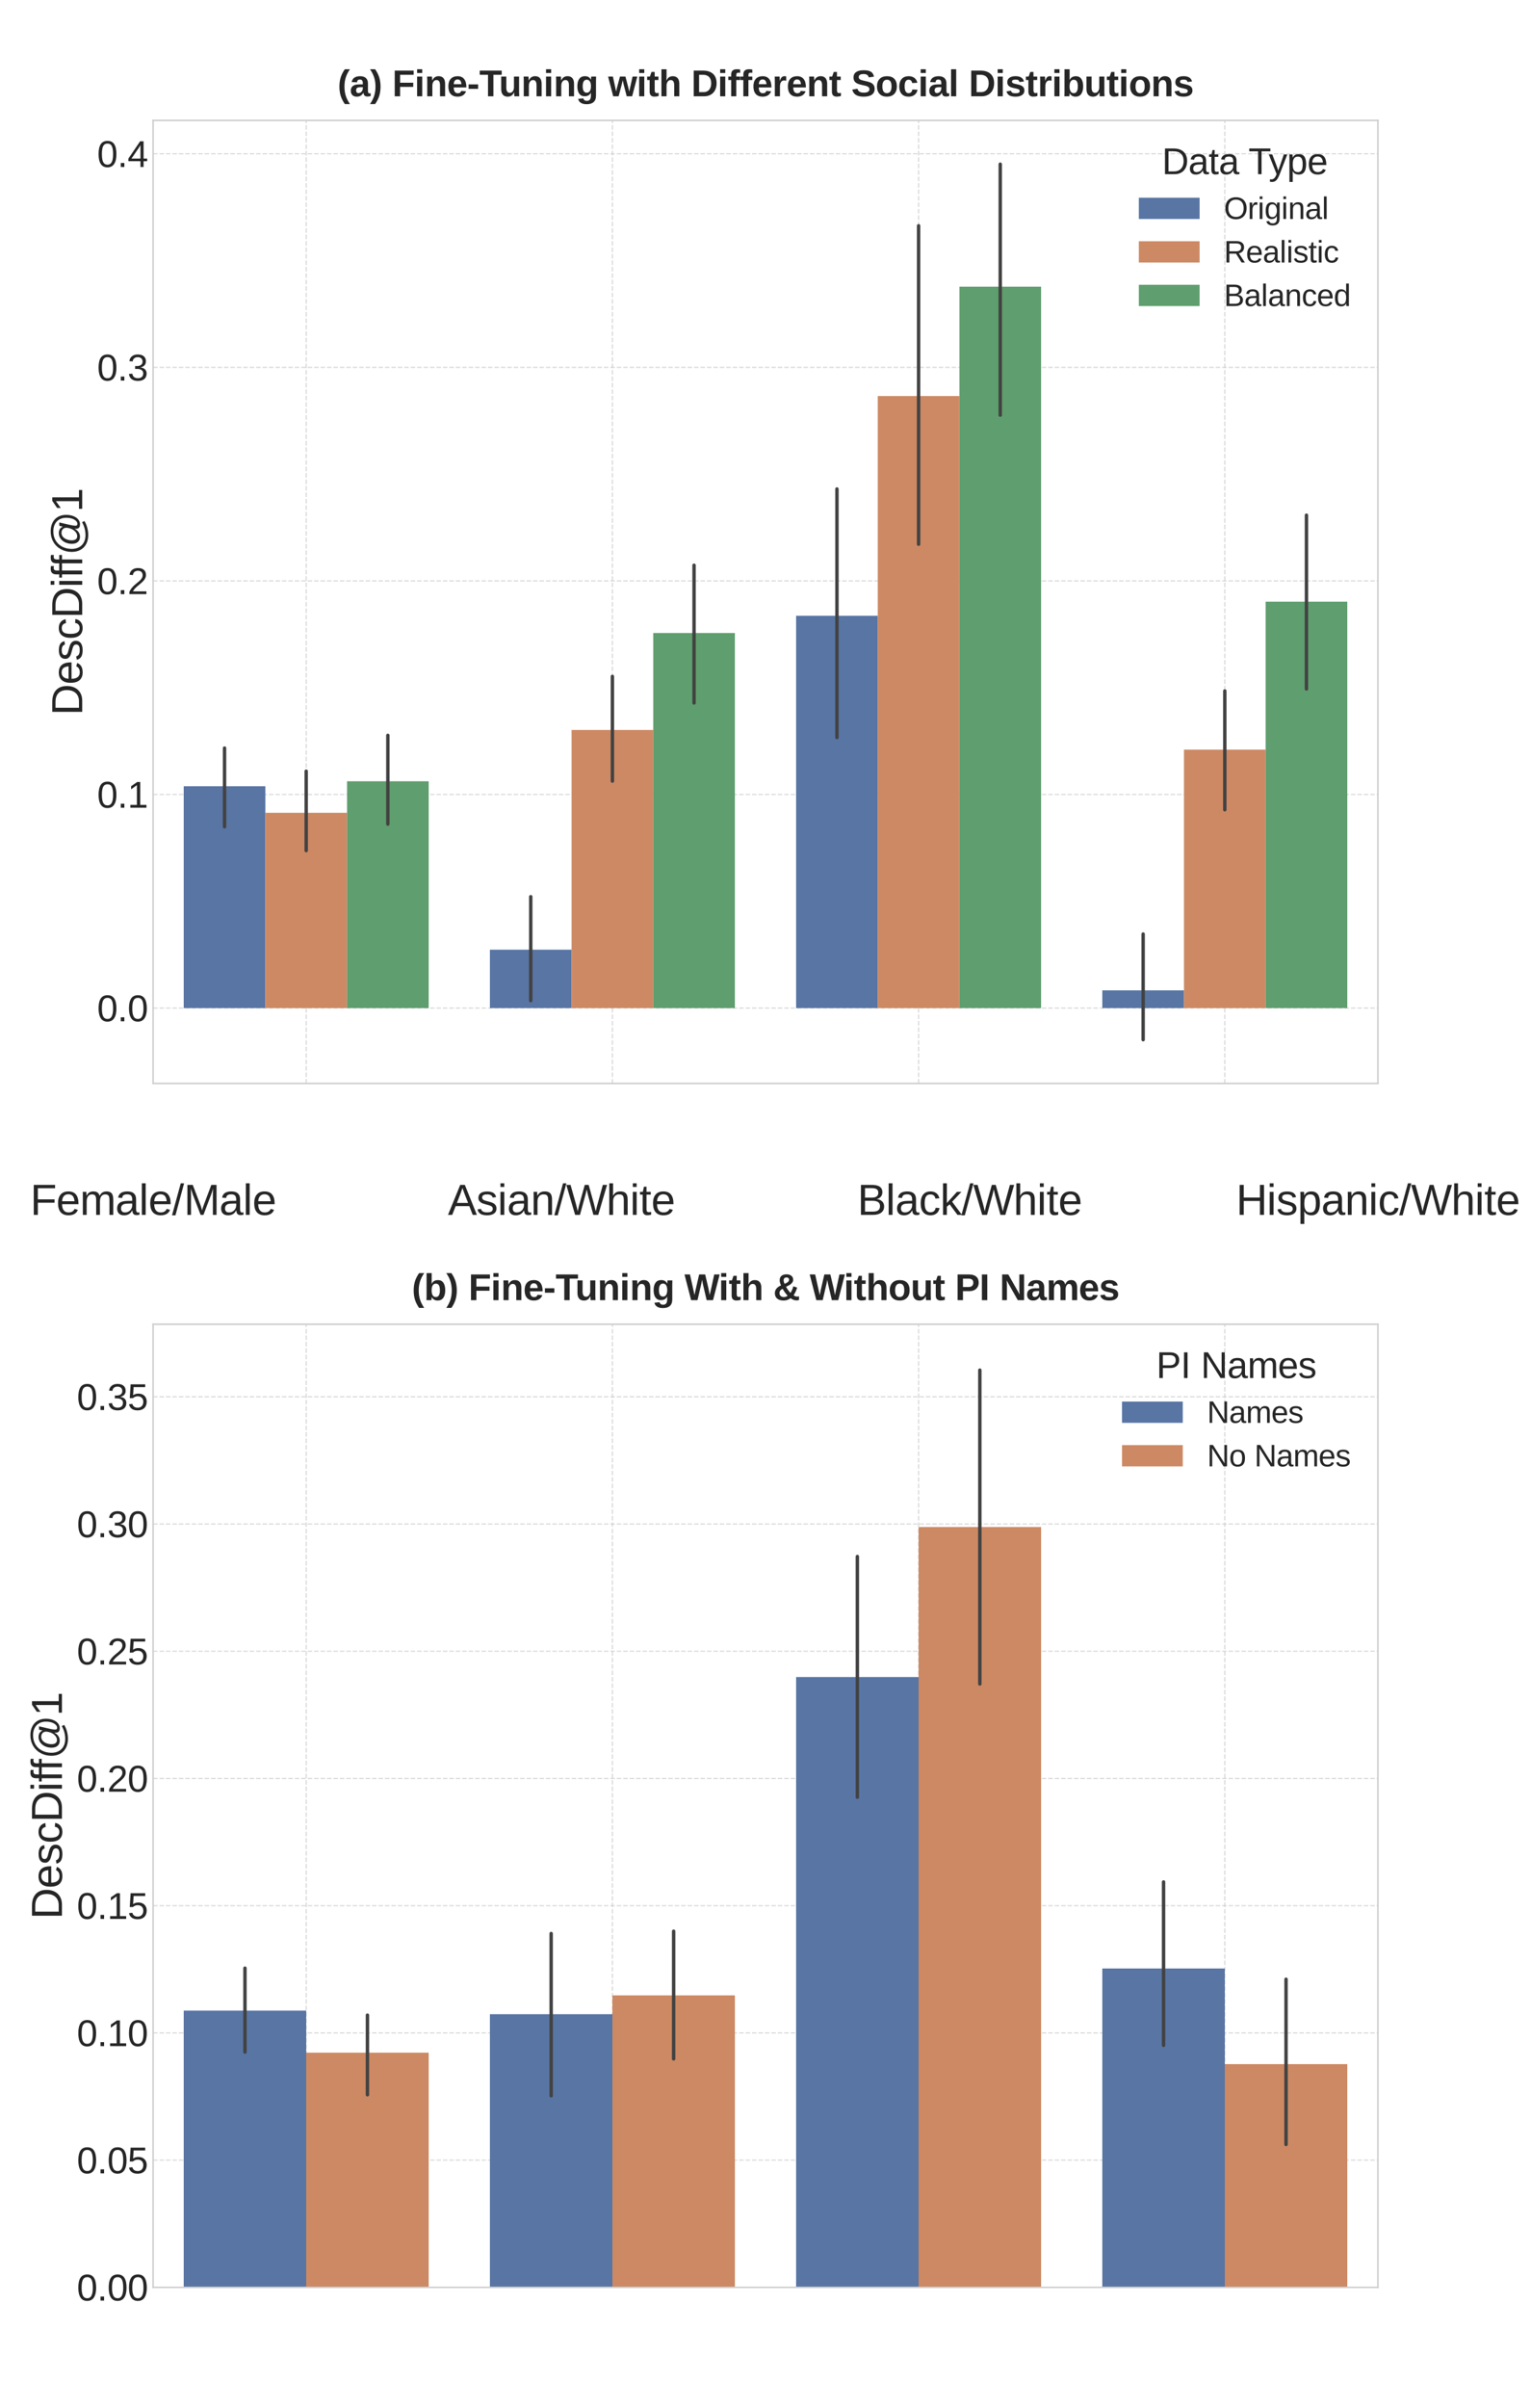 <?xml version="1.0" encoding="utf-8" standalone="no"?>
<!DOCTYPE svg PUBLIC "-//W3C//DTD SVG 1.1//EN"
  "http://www.w3.org/Graphics/SVG/1.1/DTD/svg11.dtd">
<svg xmlns:xlink="http://www.w3.org/1999/xlink" width="1008pt" height="1584pt" viewBox="0 0 1008 1584" xmlns="http://www.w3.org/2000/svg" version="1.1">
 <defs>
  <style type="text/css">*{stroke-linejoin: round; stroke-linecap: butt}</style>
 </defs>
 <g id="figure_1">
  <g id="patch_1">
   <path d="M 0 1584 
L 1008 1584 
L 1008 0 
L 0 0 
z
" style="fill: #ffffff"/>
  </g>
  <g id="axes_1">
   <g id="patch_2">
    <path d="M 100.8 712.8 
L 907.2 712.8 
L 907.2 79.2 
L 100.8 79.2 
z
" style="fill: #ffffff"/>
   </g>
   <g id="matplotlib.axis_1">
    <g id="xtick_1">
     <g id="line2d_1">
      <path d="M 201.6 712.8 
L 201.6 79.2 
" clip-path="url(#p2d1a03b659)" style="fill: none; stroke-dasharray: 2.96,1.28; stroke-dashoffset: 0; stroke: #cccccc; stroke-opacity: 0.7; stroke-width: 0.8"/>
     </g>
     <g id="line2d_2"/>
    </g>
    <g id="xtick_2">
     <g id="line2d_3">
      <path d="M 403.2 712.8 
L 403.2 79.2 
" clip-path="url(#p2d1a03b659)" style="fill: none; stroke-dasharray: 2.96,1.28; stroke-dashoffset: 0; stroke: #cccccc; stroke-opacity: 0.7; stroke-width: 0.8"/>
     </g>
     <g id="line2d_4"/>
    </g>
    <g id="xtick_3">
     <g id="line2d_5">
      <path d="M 604.8 712.8 
L 604.8 79.2 
" clip-path="url(#p2d1a03b659)" style="fill: none; stroke-dasharray: 2.96,1.28; stroke-dashoffset: 0; stroke: #cccccc; stroke-opacity: 0.7; stroke-width: 0.8"/>
     </g>
     <g id="line2d_6"/>
    </g>
    <g id="xtick_4">
     <g id="line2d_7">
      <path d="M 806.4 712.8 
L 806.4 79.2 
" clip-path="url(#p2d1a03b659)" style="fill: none; stroke-dasharray: 2.96,1.28; stroke-dashoffset: 0; stroke: #cccccc; stroke-opacity: 0.7; stroke-width: 0.8"/>
     </g>
     <g id="line2d_8"/>
    </g>
   </g>
   <g id="matplotlib.axis_2">
    <g id="ytick_1">
     <g id="line2d_9">
      <path d="M 100.8 663.187 
L 907.2 663.187 
" clip-path="url(#p2d1a03b659)" style="fill: none; stroke-dasharray: 2.96,1.28; stroke-dashoffset: 0; stroke: #cccccc; stroke-opacity: 0.7; stroke-width: 0.8"/>
     </g>
     <g id="line2d_10"/>
     <g id="text_1">
      <!-- 0.0 -->
      <g style="fill: #262626" transform="translate(63.94 671.884) scale(0.24 -0.24)">
       <defs>
        <path id="LiberationSans-30" d="M 3309 2203 
Q 3309 1100 2920 518 
Q 2531 -63 1772 -63 
Q 1013 -63 631 515 
Q 250 1094 250 2203 
Q 250 3338 620 3903 
Q 991 4469 1791 4469 
Q 2569 4469 2939 3897 
Q 3309 3325 3309 2203 
z
M 2738 2203 
Q 2738 3156 2517 3584 
Q 2297 4013 1791 4013 
Q 1272 4013 1045 3591 
Q 819 3169 819 2203 
Q 819 1266 1048 831 
Q 1278 397 1778 397 
Q 2275 397 2506 840 
Q 2738 1284 2738 2203 
z
" transform="scale(0.016)"/>
        <path id="LiberationSans-2e" d="M 584 0 
L 584 684 
L 1194 684 
L 1194 0 
L 584 0 
z
" transform="scale(0.016)"/>
       </defs>
       <use xlink:href="#LiberationSans-30"/>
       <use xlink:href="#LiberationSans-2e" x="55.615"/>
       <use xlink:href="#LiberationSans-30" x="83.398"/>
      </g>
     </g>
    </g>
    <g id="ytick_2">
     <g id="line2d_11">
      <path d="M 100.8 522.681 
L 907.2 522.681 
" clip-path="url(#p2d1a03b659)" style="fill: none; stroke-dasharray: 2.96,1.28; stroke-dashoffset: 0; stroke: #cccccc; stroke-opacity: 0.7; stroke-width: 0.8"/>
     </g>
     <g id="line2d_12"/>
     <g id="text_2">
      <!-- 0.1 -->
      <g style="fill: #262626" transform="translate(63.94 531.377) scale(0.24 -0.24)">
       <defs>
        <path id="LiberationSans-31" d="M 488 0 
L 488 478 
L 1609 478 
L 1609 3866 
L 616 3156 
L 616 3688 
L 1656 4403 
L 2175 4403 
L 2175 478 
L 3247 478 
L 3247 0 
L 488 0 
z
" transform="scale(0.016)"/>
       </defs>
       <use xlink:href="#LiberationSans-30"/>
       <use xlink:href="#LiberationSans-2e" x="55.615"/>
       <use xlink:href="#LiberationSans-31" x="83.398"/>
      </g>
     </g>
    </g>
    <g id="ytick_3">
     <g id="line2d_13">
      <path d="M 100.8 382.175 
L 907.2 382.175 
" clip-path="url(#p2d1a03b659)" style="fill: none; stroke-dasharray: 2.96,1.28; stroke-dashoffset: 0; stroke: #cccccc; stroke-opacity: 0.7; stroke-width: 0.8"/>
     </g>
     <g id="line2d_14"/>
     <g id="text_3">
      <!-- 0.2 -->
      <g style="fill: #262626" transform="translate(63.94 390.871) scale(0.24 -0.24)">
       <defs>
        <path id="LiberationSans-32" d="M 322 0 
L 322 397 
Q 481 763 711 1042 
Q 941 1322 1194 1548 
Q 1447 1775 1695 1969 
Q 1944 2163 2144 2356 
Q 2344 2550 2467 2762 
Q 2591 2975 2591 3244 
Q 2591 3606 2378 3806 
Q 2166 4006 1788 4006 
Q 1428 4006 1195 3811 
Q 963 3616 922 3263 
L 347 3316 
Q 409 3844 795 4156 
Q 1181 4469 1788 4469 
Q 2453 4469 2811 4155 
Q 3169 3841 3169 3263 
Q 3169 3006 3051 2753 
Q 2934 2500 2703 2247 
Q 2472 1994 1819 1463 
Q 1459 1169 1246 933 
Q 1034 697 941 478 
L 3238 478 
L 3238 0 
L 322 0 
z
" transform="scale(0.016)"/>
       </defs>
       <use xlink:href="#LiberationSans-30"/>
       <use xlink:href="#LiberationSans-2e" x="55.615"/>
       <use xlink:href="#LiberationSans-32" x="83.398"/>
      </g>
     </g>
    </g>
    <g id="ytick_4">
     <g id="line2d_15">
      <path d="M 100.8 241.668 
L 907.2 241.668 
" clip-path="url(#p2d1a03b659)" style="fill: none; stroke-dasharray: 2.96,1.28; stroke-dashoffset: 0; stroke: #cccccc; stroke-opacity: 0.7; stroke-width: 0.8"/>
     </g>
     <g id="line2d_16"/>
     <g id="text_4">
      <!-- 0.3 -->
      <g style="fill: #262626" transform="translate(63.94 250.365) scale(0.24 -0.24)">
       <defs>
        <path id="LiberationSans-33" d="M 3278 1216 
Q 3278 606 2890 271 
Q 2503 -63 1784 -63 
Q 1116 -63 717 239 
Q 319 541 244 1131 
L 825 1184 
Q 938 403 1784 403 
Q 2209 403 2451 612 
Q 2694 822 2694 1234 
Q 2694 1594 2417 1795 
Q 2141 1997 1619 1997 
L 1300 1997 
L 1300 2484 
L 1606 2484 
Q 2069 2484 2323 2686 
Q 2578 2888 2578 3244 
Q 2578 3597 2370 3801 
Q 2163 4006 1753 4006 
Q 1381 4006 1151 3815 
Q 922 3625 884 3278 
L 319 3322 
Q 381 3863 767 4166 
Q 1153 4469 1759 4469 
Q 2422 4469 2789 4161 
Q 3156 3853 3156 3303 
Q 3156 2881 2920 2617 
Q 2684 2353 2234 2259 
L 2234 2247 
Q 2728 2194 3003 1916 
Q 3278 1638 3278 1216 
z
" transform="scale(0.016)"/>
       </defs>
       <use xlink:href="#LiberationSans-30"/>
       <use xlink:href="#LiberationSans-2e" x="55.615"/>
       <use xlink:href="#LiberationSans-33" x="83.398"/>
      </g>
     </g>
    </g>
    <g id="ytick_5">
     <g id="line2d_17">
      <path d="M 100.8 101.162 
L 907.2 101.162 
" clip-path="url(#p2d1a03b659)" style="fill: none; stroke-dasharray: 2.96,1.28; stroke-dashoffset: 0; stroke: #cccccc; stroke-opacity: 0.7; stroke-width: 0.8"/>
     </g>
     <g id="line2d_18"/>
     <g id="text_5">
      <!-- 0.4 -->
      <g style="fill: #262626" transform="translate(63.94 109.858) scale(0.24 -0.24)">
       <defs>
        <path id="LiberationSans-34" d="M 2753 997 
L 2753 0 
L 2222 0 
L 2222 997 
L 147 997 
L 147 1434 
L 2163 4403 
L 2753 4403 
L 2753 1441 
L 3372 1441 
L 3372 997 
L 2753 997 
z
M 2222 3769 
Q 2216 3750 2134 3603 
Q 2053 3456 2013 3397 
L 884 1734 
L 716 1503 
L 666 1441 
L 2222 1441 
L 2222 3769 
z
" transform="scale(0.016)"/>
       </defs>
       <use xlink:href="#LiberationSans-30"/>
       <use xlink:href="#LiberationSans-2e" x="55.615"/>
       <use xlink:href="#LiberationSans-34" x="83.398"/>
      </g>
     </g>
    </g>
    <g id="text_6">
     <!-- DescDiff@1 -->
     <g style="fill: #262626" transform="translate(54.13 470.648) rotate(-90) scale(0.28 -0.28)">
      <defs>
       <path id="LiberationSans-44" d="M 4316 2247 
Q 4316 1566 4050 1055 
Q 3784 544 3296 272 
Q 2809 0 2172 0 
L 525 0 
L 525 4403 
L 1981 4403 
Q 3100 4403 3708 3842 
Q 4316 3281 4316 2247 
z
M 3716 2247 
Q 3716 3066 3267 3495 
Q 2819 3925 1969 3925 
L 1122 3925 
L 1122 478 
L 2103 478 
Q 2588 478 2955 690 
Q 3322 903 3519 1303 
Q 3716 1703 3716 2247 
z
" transform="scale(0.016)"/>
       <path id="LiberationSans-65" d="M 863 1572 
Q 863 991 1103 675 
Q 1344 359 1806 359 
Q 2172 359 2392 506 
Q 2613 653 2691 878 
L 3184 738 
Q 2881 -63 1806 -63 
Q 1056 -63 664 384 
Q 272 831 272 1713 
Q 272 2550 664 2997 
Q 1056 3444 1784 3444 
Q 3275 3444 3275 1647 
L 3275 1572 
L 863 1572 
z
M 2694 2003 
Q 2647 2538 2422 2783 
Q 2197 3028 1775 3028 
Q 1366 3028 1127 2754 
Q 888 2481 869 2003 
L 2694 2003 
z
" transform="scale(0.016)"/>
       <path id="LiberationSans-73" d="M 2969 934 
Q 2969 456 2608 196 
Q 2247 -63 1597 -63 
Q 966 -63 623 145 
Q 281 353 178 794 
L 675 891 
Q 747 619 972 492 
Q 1197 366 1597 366 
Q 2025 366 2223 497 
Q 2422 628 2422 891 
Q 2422 1091 2284 1216 
Q 2147 1341 1841 1422 
L 1438 1528 
Q 953 1653 748 1773 
Q 544 1894 428 2066 
Q 313 2238 313 2488 
Q 313 2950 642 3192 
Q 972 3434 1603 3434 
Q 2163 3434 2492 3237 
Q 2822 3041 2909 2606 
L 2403 2544 
Q 2356 2769 2151 2889 
Q 1947 3009 1603 3009 
Q 1222 3009 1040 2893 
Q 859 2778 859 2544 
Q 859 2400 934 2306 
Q 1009 2213 1156 2147 
Q 1303 2081 1775 1966 
Q 2222 1853 2419 1758 
Q 2616 1663 2730 1547 
Q 2844 1431 2906 1279 
Q 2969 1128 2969 934 
z
" transform="scale(0.016)"/>
       <path id="LiberationSans-63" d="M 859 1706 
Q 859 1031 1071 706 
Q 1284 381 1713 381 
Q 2013 381 2214 543 
Q 2416 706 2463 1044 
L 3031 1006 
Q 2966 519 2616 228 
Q 2266 -63 1728 -63 
Q 1019 -63 645 385 
Q 272 834 272 1694 
Q 272 2547 647 2995 
Q 1022 3444 1722 3444 
Q 2241 3444 2583 3175 
Q 2925 2906 3013 2434 
L 2434 2391 
Q 2391 2672 2212 2837 
Q 2034 3003 1706 3003 
Q 1259 3003 1059 2706 
Q 859 2409 859 1706 
z
" transform="scale(0.016)"/>
       <path id="LiberationSans-69" d="M 428 4100 
L 428 4638 
L 991 4638 
L 991 4100 
L 428 4100 
z
M 428 0 
L 428 3381 
L 991 3381 
L 991 0 
L 428 0 
z
" transform="scale(0.016)"/>
       <path id="LiberationSans-66" d="M 1128 2972 
L 1128 0 
L 566 0 
L 566 2972 
L 91 2972 
L 91 3381 
L 566 3381 
L 566 3763 
Q 566 4225 769 4428 
Q 972 4631 1391 4631 
Q 1625 4631 1788 4594 
L 1788 4166 
Q 1647 4191 1538 4191 
Q 1322 4191 1225 4081 
Q 1128 3972 1128 3684 
L 1128 3381 
L 1788 3381 
L 1788 2972 
L 1128 2972 
z
" transform="scale(0.016)"/>
       <path id="LiberationSans-40" d="M 5944 2359 
Q 5944 1778 5764 1308 
Q 5584 838 5264 581 
Q 4944 325 4547 325 
Q 4238 325 4069 462 
Q 3900 600 3900 875 
L 3909 1094 
L 3891 1094 
Q 3684 709 3379 517 
Q 3075 325 2722 325 
Q 2231 325 1961 644 
Q 1691 963 1691 1528 
Q 1691 2041 1892 2481 
Q 2094 2922 2456 3181 
Q 2819 3441 3259 3441 
Q 3944 3441 4200 2872 
L 4219 2872 
L 4341 3372 
L 4828 3372 
L 4466 1791 
Q 4350 1278 4350 1000 
Q 4350 706 4603 706 
Q 4853 706 5064 922 
Q 5275 1138 5397 1516 
Q 5519 1894 5519 2353 
Q 5519 2913 5278 3345 
Q 5038 3778 4584 4011 
Q 4131 4244 3525 4244 
Q 2769 4244 2187 3909 
Q 1606 3575 1275 2945 
Q 944 2316 944 1534 
Q 944 931 1189 470 
Q 1434 9 1898 -237 
Q 2363 -484 2981 -484 
Q 3434 -484 3900 -367 
Q 4366 -250 4866 22 
L 5038 -328 
Q 4584 -600 4054 -742 
Q 3525 -884 2981 -884 
Q 2228 -884 1664 -586 
Q 1100 -288 801 264 
Q 503 816 503 1534 
Q 503 2409 892 3125 
Q 1281 3841 1972 4239 
Q 2663 4638 3519 4638 
Q 4272 4638 4819 4355 
Q 5366 4072 5655 3556 
Q 5944 3041 5944 2359 
z
M 4050 2334 
Q 4050 2653 3844 2848 
Q 3638 3044 3294 3044 
Q 2978 3044 2733 2845 
Q 2488 2647 2347 2295 
Q 2206 1944 2206 1534 
Q 2206 1159 2354 946 
Q 2503 734 2813 734 
Q 3203 734 3528 1062 
Q 3853 1391 3978 1881 
Q 4050 2169 4050 2334 
z
" transform="scale(0.016)"/>
      </defs>
      <use xlink:href="#LiberationSans-44"/>
      <use xlink:href="#LiberationSans-65" x="72.217"/>
      <use xlink:href="#LiberationSans-73" x="127.832"/>
      <use xlink:href="#LiberationSans-63" x="177.832"/>
      <use xlink:href="#LiberationSans-44" x="227.832"/>
      <use xlink:href="#LiberationSans-69" x="300.049"/>
      <use xlink:href="#LiberationSans-66" x="322.266"/>
      <use xlink:href="#LiberationSans-66" x="348.299"/>
      <use xlink:href="#LiberationSans-40" x="376.082"/>
      <use xlink:href="#LiberationSans-31" x="477.596"/>
     </g>
    </g>
   </g>
   <g id="patch_3">
    <path d="M 120.96 663.187 
L 174.72 663.187 
L 174.72 517.238 
L 120.96 517.238 
z
" clip-path="url(#p2d1a03b659)" style="fill: #5875a4"/>
   </g>
   <g id="patch_4">
    <path d="M 322.56 663.187 
L 376.32 663.187 
L 376.32 624.779 
L 322.56 624.779 
z
" clip-path="url(#p2d1a03b659)" style="fill: #5875a4"/>
   </g>
   <g id="patch_5">
    <path d="M 524.16 663.187 
L 577.92 663.187 
L 577.92 405.096 
L 524.16 405.096 
z
" clip-path="url(#p2d1a03b659)" style="fill: #5875a4"/>
   </g>
   <g id="patch_6">
    <path d="M 725.76 663.187 
L 779.52 663.187 
L 779.52 651.531 
L 725.76 651.531 
z
" clip-path="url(#p2d1a03b659)" style="fill: #5875a4"/>
   </g>
   <g id="patch_7">
    <path d="M 174.72 663.187 
L 228.48 663.187 
L 228.48 534.736 
L 174.72 534.736 
z
" clip-path="url(#p2d1a03b659)" style="fill: #cc8963"/>
   </g>
   <g id="patch_8">
    <path d="M 376.32 663.187 
L 430.08 663.187 
L 430.08 480.242 
L 376.32 480.242 
z
" clip-path="url(#p2d1a03b659)" style="fill: #cc8963"/>
   </g>
   <g id="patch_9">
    <path d="M 577.92 663.187 
L 631.68 663.187 
L 631.68 260.537 
L 577.92 260.537 
z
" clip-path="url(#p2d1a03b659)" style="fill: #cc8963"/>
   </g>
   <g id="patch_10">
    <path d="M 779.52 663.187 
L 833.28 663.187 
L 833.28 493.18 
L 779.52 493.18 
z
" clip-path="url(#p2d1a03b659)" style="fill: #cc8963"/>
   </g>
   <g id="patch_11">
    <path d="M 228.48 663.187 
L 282.24 663.187 
L 282.24 513.981 
L 228.48 513.981 
z
" clip-path="url(#p2d1a03b659)" style="fill: #5f9e6e"/>
   </g>
   <g id="patch_12">
    <path d="M 430.08 663.187 
L 483.84 663.187 
L 483.84 416.432 
L 430.08 416.432 
z
" clip-path="url(#p2d1a03b659)" style="fill: #5f9e6e"/>
   </g>
   <g id="patch_13">
    <path d="M 631.68 663.187 
L 685.44 663.187 
L 685.44 188.607 
L 631.68 188.607 
z
" clip-path="url(#p2d1a03b659)" style="fill: #5f9e6e"/>
   </g>
   <g id="patch_14">
    <path d="M 833.28 663.187 
L 887.04 663.187 
L 887.04 395.832 
L 833.28 395.832 
z
" clip-path="url(#p2d1a03b659)" style="fill: #5f9e6e"/>
   </g>
   <g id="patch_15">
    <path d="M 201.6 663.187 
L 201.6 663.187 
L 201.6 663.187 
L 201.6 663.187 
z
" clip-path="url(#p2d1a03b659)" style="fill: #5875a4"/>
   </g>
   <g id="patch_16">
    <path d="M 201.6 663.187 
L 201.6 663.187 
L 201.6 663.187 
L 201.6 663.187 
z
" clip-path="url(#p2d1a03b659)" style="fill: #cc8963"/>
   </g>
   <g id="patch_17">
    <path d="M 201.6 663.187 
L 201.6 663.187 
L 201.6 663.187 
L 201.6 663.187 
z
" clip-path="url(#p2d1a03b659)" style="fill: #5f9e6e"/>
   </g>
   <g id="line2d_19">
    <path d="M 147.84 543.874 
L 147.84 492.134 
" clip-path="url(#p2d1a03b659)" style="fill: none; stroke: #424242; stroke-width: 2.25; stroke-linecap: round"/>
   </g>
   <g id="line2d_20">
    <path d="M 349.44 658.312 
L 349.44 589.912 
" clip-path="url(#p2d1a03b659)" style="fill: none; stroke: #424242; stroke-width: 2.25; stroke-linecap: round"/>
   </g>
   <g id="line2d_21">
    <path d="M 551.04 485.184 
L 551.04 321.689 
" clip-path="url(#p2d1a03b659)" style="fill: none; stroke: #424242; stroke-width: 2.25; stroke-linecap: round"/>
   </g>
   <g id="line2d_22">
    <path d="M 752.64 684 
L 752.64 614.497 
" clip-path="url(#p2d1a03b659)" style="fill: none; stroke: #424242; stroke-width: 2.25; stroke-linecap: round"/>
   </g>
   <g id="line2d_23">
    <path d="M 201.6 559.589 
L 201.6 507.336 
" clip-path="url(#p2d1a03b659)" style="fill: none; stroke: #424242; stroke-width: 2.25; stroke-linecap: round"/>
   </g>
   <g id="line2d_24">
    <path d="M 403.2 513.885 
L 403.2 444.997 
" clip-path="url(#p2d1a03b659)" style="fill: none; stroke: #424242; stroke-width: 2.25; stroke-linecap: round"/>
   </g>
   <g id="line2d_25">
    <path d="M 604.8 358.042 
L 604.8 148.53 
" clip-path="url(#p2d1a03b659)" style="fill: none; stroke: #424242; stroke-width: 2.25; stroke-linecap: round"/>
   </g>
   <g id="line2d_26">
    <path d="M 806.4 532.728 
L 806.4 454.557 
" clip-path="url(#p2d1a03b659)" style="fill: none; stroke: #424242; stroke-width: 2.25; stroke-linecap: round"/>
   </g>
   <g id="line2d_27">
    <path d="M 255.36 542.166 
L 255.36 483.766 
" clip-path="url(#p2d1a03b659)" style="fill: none; stroke: #424242; stroke-width: 2.25; stroke-linecap: round"/>
   </g>
   <g id="line2d_28">
    <path d="M 456.96 462.466 
L 456.96 371.863 
" clip-path="url(#p2d1a03b659)" style="fill: none; stroke: #424242; stroke-width: 2.25; stroke-linecap: round"/>
   </g>
   <g id="line2d_29">
    <path d="M 658.56 273.099 
L 658.56 108 
" clip-path="url(#p2d1a03b659)" style="fill: none; stroke: #424242; stroke-width: 2.25; stroke-linecap: round"/>
   </g>
   <g id="line2d_30">
    <path d="M 860.16 453.246 
L 860.16 338.935 
" clip-path="url(#p2d1a03b659)" style="fill: none; stroke: #424242; stroke-width: 2.25; stroke-linecap: round"/>
   </g>
   <g id="patch_18">
    <path d="M 100.8 712.8 
L 100.8 79.2 
" style="fill: none; stroke: #cccccc; stroke-linejoin: miter; stroke-linecap: square"/>
   </g>
   <g id="patch_19">
    <path d="M 907.2 712.8 
L 907.2 79.2 
" style="fill: none; stroke: #cccccc; stroke-linejoin: miter; stroke-linecap: square"/>
   </g>
   <g id="patch_20">
    <path d="M 100.8 712.8 
L 907.2 712.8 
" style="fill: none; stroke: #cccccc; stroke-linejoin: miter; stroke-linecap: square"/>
   </g>
   <g id="patch_21">
    <path d="M 100.8 79.2 
L 907.2 79.2 
" style="fill: none; stroke: #cccccc; stroke-linejoin: miter; stroke-linecap: square"/>
   </g>
   <g id="legend_1">
    <g id="text_7">
     <!-- Data Type -->
     <g style="fill: #262626" transform="translate(765.018 114.593) scale(0.24 -0.24)">
      <defs>
       <path id="LiberationSans-61" d="M 1294 -63 
Q 784 -63 528 206 
Q 272 475 272 944 
Q 272 1469 617 1750 
Q 963 2031 1731 2050 
L 2491 2063 
L 2491 2247 
Q 2491 2659 2316 2837 
Q 2141 3016 1766 3016 
Q 1388 3016 1216 2887 
Q 1044 2759 1009 2478 
L 422 2531 
Q 566 3444 1778 3444 
Q 2416 3444 2737 3151 
Q 3059 2859 3059 2306 
L 3059 850 
Q 3059 600 3125 473 
Q 3191 347 3375 347 
Q 3456 347 3559 369 
L 3559 19 
Q 3347 -31 3125 -31 
Q 2813 -31 2670 133 
Q 2528 297 2509 647 
L 2491 647 
Q 2275 259 1989 98 
Q 1703 -63 1294 -63 
z
M 1422 359 
Q 1731 359 1972 500 
Q 2213 641 2352 886 
Q 2491 1131 2491 1391 
L 2491 1669 
L 1875 1656 
Q 1478 1650 1273 1575 
Q 1069 1500 959 1344 
Q 850 1188 850 934 
Q 850 659 998 509 
Q 1147 359 1422 359 
z
" transform="scale(0.016)"/>
       <path id="LiberationSans-74" d="M 1731 25 
Q 1453 -50 1163 -50 
Q 488 -50 488 716 
L 488 2972 
L 97 2972 
L 97 3381 
L 509 3381 
L 675 4138 
L 1050 4138 
L 1050 3381 
L 1675 3381 
L 1675 2972 
L 1050 2972 
L 1050 838 
Q 1050 594 1129 495 
Q 1209 397 1406 397 
Q 1519 397 1731 441 
L 1731 25 
z
" transform="scale(0.016)"/>
       <path id="LiberationSans-20" transform="scale(0.016)"/>
       <path id="LiberationSans-54" d="M 2250 3916 
L 2250 0 
L 1656 0 
L 1656 3916 
L 144 3916 
L 144 4403 
L 3763 4403 
L 3763 3916 
L 2250 3916 
z
" transform="scale(0.016)"/>
       <path id="LiberationSans-79" d="M 597 -1328 
Q 366 -1328 209 -1294 
L 209 -872 
Q 328 -891 472 -891 
Q 997 -891 1303 -119 
L 1356 16 
L 16 3381 
L 616 3381 
L 1328 1513 
Q 1344 1469 1366 1408 
Q 1388 1347 1506 1000 
Q 1625 653 1634 613 
L 1853 1228 
L 2594 3381 
L 3188 3381 
L 1888 0 
Q 1678 -541 1497 -805 
Q 1316 -1069 1095 -1198 
Q 875 -1328 597 -1328 
z
" transform="scale(0.016)"/>
       <path id="LiberationSans-70" d="M 3291 1706 
Q 3291 -63 2047 -63 
Q 1266 -63 997 525 
L 981 525 
Q 994 500 994 -6 
L 994 -1328 
L 431 -1328 
L 431 2691 
Q 431 3213 413 3381 
L 956 3381 
Q 959 3369 965 3292 
Q 972 3216 980 3056 
Q 988 2897 988 2838 
L 1000 2838 
Q 1150 3150 1397 3295 
Q 1644 3441 2047 3441 
Q 2672 3441 2981 3022 
Q 3291 2603 3291 1706 
z
M 2700 1694 
Q 2700 2400 2509 2703 
Q 2319 3006 1903 3006 
Q 1569 3006 1380 2865 
Q 1191 2725 1092 2426 
Q 994 2128 994 1650 
Q 994 984 1206 668 
Q 1419 353 1897 353 
Q 2316 353 2508 661 
Q 2700 969 2700 1694 
z
" transform="scale(0.016)"/>
      </defs>
      <use xlink:href="#LiberationSans-44"/>
      <use xlink:href="#LiberationSans-61" x="72.217"/>
      <use xlink:href="#LiberationSans-74" x="127.832"/>
      <use xlink:href="#LiberationSans-61" x="155.615"/>
      <use xlink:href="#LiberationSans-20" x="211.23"/>
      <use xlink:href="#LiberationSans-54" x="237.264"/>
      <use xlink:href="#LiberationSans-79" x="292.848"/>
      <use xlink:href="#LiberationSans-70" x="342.848"/>
      <use xlink:href="#LiberationSans-65" x="398.463"/>
     </g>
    </g>
    <g id="patch_22">
     <path d="M 749.806 144.066 
L 789.806 144.066 
L 789.806 130.066 
L 749.806 130.066 
z
" style="fill: #5875a4"/>
    </g>
    <g id="text_8">
     <!-- Original -->
     <g style="fill: #262626" transform="translate(805.806 144.066) scale(0.2 -0.2)">
      <defs>
       <path id="LiberationSans-4f" d="M 4672 2222 
Q 4672 1531 4408 1012 
Q 4144 494 3650 215 
Q 3156 -63 2484 -63 
Q 1806 -63 1314 212 
Q 822 488 562 1008 
Q 303 1528 303 2222 
Q 303 3278 881 3873 
Q 1459 4469 2491 4469 
Q 3163 4469 3656 4201 
Q 4150 3934 4411 3425 
Q 4672 2916 4672 2222 
z
M 4063 2222 
Q 4063 3044 3652 3512 
Q 3241 3981 2491 3981 
Q 1734 3981 1321 3518 
Q 909 3056 909 2222 
Q 909 1394 1326 908 
Q 1744 422 2484 422 
Q 3247 422 3655 892 
Q 4063 1363 4063 2222 
z
" transform="scale(0.016)"/>
       <path id="LiberationSans-72" d="M 444 0 
L 444 2594 
Q 444 2950 425 3381 
L 956 3381 
Q 981 2806 981 2691 
L 994 2691 
Q 1128 3125 1303 3284 
Q 1478 3444 1797 3444 
Q 1909 3444 2025 3413 
L 2025 2897 
Q 1913 2928 1725 2928 
Q 1375 2928 1190 2626 
Q 1006 2325 1006 1763 
L 1006 0 
L 444 0 
z
" transform="scale(0.016)"/>
       <path id="LiberationSans-67" d="M 1713 -1328 
Q 1159 -1328 831 -1111 
Q 503 -894 409 -494 
L 975 -413 
Q 1031 -647 1223 -773 
Q 1416 -900 1728 -900 
Q 2569 -900 2569 84 
L 2569 628 
L 2563 628 
Q 2403 303 2125 139 
Q 1847 -25 1475 -25 
Q 853 -25 561 387 
Q 269 800 269 1684 
Q 269 2581 583 3007 
Q 897 3434 1538 3434 
Q 1897 3434 2161 3270 
Q 2425 3106 2569 2803 
L 2575 2803 
Q 2575 2897 2587 3128 
Q 2600 3359 2613 3381 
L 3147 3381 
Q 3128 3213 3128 2681 
L 3128 97 
Q 3128 -1328 1713 -1328 
z
M 2569 1691 
Q 2569 2103 2456 2401 
Q 2344 2700 2139 2858 
Q 1934 3016 1675 3016 
Q 1244 3016 1047 2703 
Q 850 2391 850 1691 
Q 850 997 1034 694 
Q 1219 391 1666 391 
Q 1931 391 2137 547 
Q 2344 703 2456 995 
Q 2569 1288 2569 1691 
z
" transform="scale(0.016)"/>
       <path id="LiberationSans-6e" d="M 2578 0 
L 2578 2144 
Q 2578 2478 2512 2662 
Q 2447 2847 2303 2928 
Q 2159 3009 1881 3009 
Q 1475 3009 1240 2731 
Q 1006 2453 1006 1959 
L 1006 0 
L 444 0 
L 444 2659 
Q 444 3250 425 3381 
L 956 3381 
Q 959 3366 962 3297 
Q 966 3228 970 3139 
Q 975 3050 981 2803 
L 991 2803 
Q 1184 3153 1439 3298 
Q 1694 3444 2072 3444 
Q 2628 3444 2886 3167 
Q 3144 2891 3144 2253 
L 3144 0 
L 2578 0 
z
" transform="scale(0.016)"/>
       <path id="LiberationSans-6c" d="M 431 0 
L 431 4638 
L 994 4638 
L 994 0 
L 431 0 
z
" transform="scale(0.016)"/>
      </defs>
      <use xlink:href="#LiberationSans-4f"/>
      <use xlink:href="#LiberationSans-72" x="77.783"/>
      <use xlink:href="#LiberationSans-69" x="111.084"/>
      <use xlink:href="#LiberationSans-67" x="133.301"/>
      <use xlink:href="#LiberationSans-69" x="188.916"/>
      <use xlink:href="#LiberationSans-6e" x="211.133"/>
      <use xlink:href="#LiberationSans-61" x="266.748"/>
      <use xlink:href="#LiberationSans-6c" x="322.363"/>
     </g>
    </g>
    <g id="patch_23">
     <path d="M 749.806 172.71 
L 789.806 172.71 
L 789.806 158.71 
L 749.806 158.71 
z
" style="fill: #cc8963"/>
    </g>
    <g id="text_9">
     <!-- Realistic -->
     <g style="fill: #262626" transform="translate(805.806 172.71) scale(0.2 -0.2)">
      <defs>
       <path id="LiberationSans-52" d="M 3638 0 
L 2494 1828 
L 1122 1828 
L 1122 0 
L 525 0 
L 525 4403 
L 2597 4403 
Q 3341 4403 3745 4070 
Q 4150 3738 4150 3144 
Q 4150 2653 3864 2318 
Q 3578 1984 3075 1897 
L 4325 0 
L 3638 0 
z
M 3550 3138 
Q 3550 3522 3289 3723 
Q 3028 3925 2538 3925 
L 1122 3925 
L 1122 2300 
L 2563 2300 
Q 3034 2300 3292 2520 
Q 3550 2741 3550 3138 
z
" transform="scale(0.016)"/>
      </defs>
      <use xlink:href="#LiberationSans-52"/>
      <use xlink:href="#LiberationSans-65" x="72.217"/>
      <use xlink:href="#LiberationSans-61" x="127.832"/>
      <use xlink:href="#LiberationSans-6c" x="183.447"/>
      <use xlink:href="#LiberationSans-69" x="205.664"/>
      <use xlink:href="#LiberationSans-73" x="227.881"/>
      <use xlink:href="#LiberationSans-74" x="277.881"/>
      <use xlink:href="#LiberationSans-69" x="305.664"/>
      <use xlink:href="#LiberationSans-63" x="327.881"/>
     </g>
    </g>
    <g id="patch_24">
     <path d="M 749.806 201.354 
L 789.806 201.354 
L 789.806 187.354 
L 749.806 187.354 
z
" style="fill: #5f9e6e"/>
    </g>
    <g id="text_10">
     <!-- Balanced -->
     <g style="fill: #262626" transform="translate(805.806 201.354) scale(0.2 -0.2)">
      <defs>
       <path id="LiberationSans-42" d="M 3931 1241 
Q 3931 653 3503 326 
Q 3075 0 2313 0 
L 525 0 
L 525 4403 
L 2125 4403 
Q 3675 4403 3675 3334 
Q 3675 2944 3456 2678 
Q 3238 2413 2838 2322 
Q 3363 2259 3647 1970 
Q 3931 1681 3931 1241 
z
M 3075 3263 
Q 3075 3619 2831 3772 
Q 2588 3925 2125 3925 
L 1122 3925 
L 1122 2531 
L 2125 2531 
Q 2603 2531 2839 2711 
Q 3075 2891 3075 3263 
z
M 3328 1288 
Q 3328 2066 2234 2066 
L 1122 2066 
L 1122 478 
L 2281 478 
Q 2828 478 3078 681 
Q 3328 884 3328 1288 
z
" transform="scale(0.016)"/>
       <path id="LiberationSans-64" d="M 2566 544 
Q 2409 219 2151 78 
Q 1894 -63 1513 -63 
Q 872 -63 570 368 
Q 269 800 269 1675 
Q 269 3444 1513 3444 
Q 1897 3444 2153 3303 
Q 2409 3163 2566 2856 
L 2572 2856 
L 2566 3234 
L 2566 4638 
L 3128 4638 
L 3128 697 
Q 3128 169 3147 0 
L 2609 0 
Q 2600 50 2589 231 
Q 2578 413 2578 544 
L 2566 544 
z
M 859 1694 
Q 859 984 1046 678 
Q 1234 372 1656 372 
Q 2134 372 2350 703 
Q 2566 1034 2566 1731 
Q 2566 2403 2350 2715 
Q 2134 3028 1663 3028 
Q 1238 3028 1048 2714 
Q 859 2400 859 1694 
z
" transform="scale(0.016)"/>
      </defs>
      <use xlink:href="#LiberationSans-42"/>
      <use xlink:href="#LiberationSans-61" x="66.699"/>
      <use xlink:href="#LiberationSans-6c" x="122.314"/>
      <use xlink:href="#LiberationSans-61" x="144.531"/>
      <use xlink:href="#LiberationSans-6e" x="200.146"/>
      <use xlink:href="#LiberationSans-63" x="255.762"/>
      <use xlink:href="#LiberationSans-65" x="305.762"/>
      <use xlink:href="#LiberationSans-64" x="361.377"/>
     </g>
    </g>
   </g>
  </g>
  <g id="axes_2">
   <g id="patch_25">
    <path d="M 100.8 1504.8 
L 907.2 1504.8 
L 907.2 871.2 
L 100.8 871.2 
z
" style="fill: #ffffff"/>
   </g>
   <g id="matplotlib.axis_3">
    <g id="xtick_5">
     <g id="line2d_31">
      <path d="M 201.6 1504.8 
L 201.6 871.2 
" clip-path="url(#p5ccb0f48e8)" style="fill: none; stroke-dasharray: 2.96,1.28; stroke-dashoffset: 0; stroke: #cccccc; stroke-opacity: 0.7; stroke-width: 0.8"/>
     </g>
     <g id="line2d_32"/>
    </g>
    <g id="xtick_6">
     <g id="line2d_33">
      <path d="M 403.2 1504.8 
L 403.2 871.2 
" clip-path="url(#p5ccb0f48e8)" style="fill: none; stroke-dasharray: 2.96,1.28; stroke-dashoffset: 0; stroke: #cccccc; stroke-opacity: 0.7; stroke-width: 0.8"/>
     </g>
     <g id="line2d_34"/>
    </g>
    <g id="xtick_7">
     <g id="line2d_35">
      <path d="M 604.8 1504.8 
L 604.8 871.2 
" clip-path="url(#p5ccb0f48e8)" style="fill: none; stroke-dasharray: 2.96,1.28; stroke-dashoffset: 0; stroke: #cccccc; stroke-opacity: 0.7; stroke-width: 0.8"/>
     </g>
     <g id="line2d_36"/>
    </g>
    <g id="xtick_8">
     <g id="line2d_37">
      <path d="M 806.4 1504.8 
L 806.4 871.2 
" clip-path="url(#p5ccb0f48e8)" style="fill: none; stroke-dasharray: 2.96,1.28; stroke-dashoffset: 0; stroke: #cccccc; stroke-opacity: 0.7; stroke-width: 0.8"/>
     </g>
     <g id="line2d_38"/>
    </g>
   </g>
   <g id="matplotlib.axis_4">
    <g id="ytick_6">
     <g id="line2d_39">
      <path d="M 100.8 1504.8 
L 907.2 1504.8 
" clip-path="url(#p5ccb0f48e8)" style="fill: none; stroke-dasharray: 2.96,1.28; stroke-dashoffset: 0; stroke: #cccccc; stroke-opacity: 0.7; stroke-width: 0.8"/>
     </g>
     <g id="line2d_40"/>
     <g id="text_11">
      <!-- 0.00 -->
      <g style="fill: #262626" transform="translate(50.594 1513.496) scale(0.24 -0.24)">
       <use xlink:href="#LiberationSans-30"/>
       <use xlink:href="#LiberationSans-2e" x="55.615"/>
       <use xlink:href="#LiberationSans-30" x="83.398"/>
       <use xlink:href="#LiberationSans-30" x="139.014"/>
      </g>
     </g>
    </g>
    <g id="ytick_7">
     <g id="line2d_41">
      <path d="M 100.8 1421.103 
L 907.2 1421.103 
" clip-path="url(#p5ccb0f48e8)" style="fill: none; stroke-dasharray: 2.96,1.28; stroke-dashoffset: 0; stroke: #cccccc; stroke-opacity: 0.7; stroke-width: 0.8"/>
     </g>
     <g id="line2d_42"/>
     <g id="text_12">
      <!-- 0.05 -->
      <g style="fill: #262626" transform="translate(50.594 1429.8) scale(0.24 -0.24)">
       <defs>
        <path id="LiberationSans-35" d="M 3291 1434 
Q 3291 738 2877 337 
Q 2463 -63 1728 -63 
Q 1113 -63 734 206 
Q 356 475 256 984 
L 825 1050 
Q 1003 397 1741 397 
Q 2194 397 2450 670 
Q 2706 944 2706 1422 
Q 2706 1838 2448 2094 
Q 2191 2350 1753 2350 
Q 1525 2350 1328 2278 
Q 1131 2206 934 2034 
L 384 2034 
L 531 4403 
L 3034 4403 
L 3034 3925 
L 1044 3925 
L 959 2528 
Q 1325 2809 1869 2809 
Q 2519 2809 2905 2428 
Q 3291 2047 3291 1434 
z
" transform="scale(0.016)"/>
       </defs>
       <use xlink:href="#LiberationSans-30"/>
       <use xlink:href="#LiberationSans-2e" x="55.615"/>
       <use xlink:href="#LiberationSans-30" x="83.398"/>
       <use xlink:href="#LiberationSans-35" x="139.014"/>
      </g>
     </g>
    </g>
    <g id="ytick_8">
     <g id="line2d_43">
      <path d="M 100.8 1337.407 
L 907.2 1337.407 
" clip-path="url(#p5ccb0f48e8)" style="fill: none; stroke-dasharray: 2.96,1.28; stroke-dashoffset: 0; stroke: #cccccc; stroke-opacity: 0.7; stroke-width: 0.8"/>
     </g>
     <g id="line2d_44"/>
     <g id="text_13">
      <!-- 0.10 -->
      <g style="fill: #262626" transform="translate(50.594 1346.103) scale(0.24 -0.24)">
       <use xlink:href="#LiberationSans-30"/>
       <use xlink:href="#LiberationSans-2e" x="55.615"/>
       <use xlink:href="#LiberationSans-31" x="83.398"/>
       <use xlink:href="#LiberationSans-30" x="139.014"/>
      </g>
     </g>
    </g>
    <g id="ytick_9">
     <g id="line2d_45">
      <path d="M 100.8 1253.71 
L 907.2 1253.71 
" clip-path="url(#p5ccb0f48e8)" style="fill: none; stroke-dasharray: 2.96,1.28; stroke-dashoffset: 0; stroke: #cccccc; stroke-opacity: 0.7; stroke-width: 0.8"/>
     </g>
     <g id="line2d_46"/>
     <g id="text_14">
      <!-- 0.15 -->
      <g style="fill: #262626" transform="translate(50.594 1262.406) scale(0.24 -0.24)">
       <use xlink:href="#LiberationSans-30"/>
       <use xlink:href="#LiberationSans-2e" x="55.615"/>
       <use xlink:href="#LiberationSans-31" x="83.398"/>
       <use xlink:href="#LiberationSans-35" x="139.014"/>
      </g>
     </g>
    </g>
    <g id="ytick_10">
     <g id="line2d_47">
      <path d="M 100.8 1170.013 
L 907.2 1170.013 
" clip-path="url(#p5ccb0f48e8)" style="fill: none; stroke-dasharray: 2.96,1.28; stroke-dashoffset: 0; stroke: #cccccc; stroke-opacity: 0.7; stroke-width: 0.8"/>
     </g>
     <g id="line2d_48"/>
     <g id="text_15">
      <!-- 0.20 -->
      <g style="fill: #262626" transform="translate(50.594 1178.709) scale(0.24 -0.24)">
       <use xlink:href="#LiberationSans-30"/>
       <use xlink:href="#LiberationSans-2e" x="55.615"/>
       <use xlink:href="#LiberationSans-32" x="83.398"/>
       <use xlink:href="#LiberationSans-30" x="139.014"/>
      </g>
     </g>
    </g>
    <g id="ytick_11">
     <g id="line2d_49">
      <path d="M 100.8 1086.317 
L 907.2 1086.317 
" clip-path="url(#p5ccb0f48e8)" style="fill: none; stroke-dasharray: 2.96,1.28; stroke-dashoffset: 0; stroke: #cccccc; stroke-opacity: 0.7; stroke-width: 0.8"/>
     </g>
     <g id="line2d_50"/>
     <g id="text_16">
      <!-- 0.25 -->
      <g style="fill: #262626" transform="translate(50.594 1095.013) scale(0.24 -0.24)">
       <use xlink:href="#LiberationSans-30"/>
       <use xlink:href="#LiberationSans-2e" x="55.615"/>
       <use xlink:href="#LiberationSans-32" x="83.398"/>
       <use xlink:href="#LiberationSans-35" x="139.014"/>
      </g>
     </g>
    </g>
    <g id="ytick_12">
     <g id="line2d_51">
      <path d="M 100.8 1002.62 
L 907.2 1002.62 
" clip-path="url(#p5ccb0f48e8)" style="fill: none; stroke-dasharray: 2.96,1.28; stroke-dashoffset: 0; stroke: #cccccc; stroke-opacity: 0.7; stroke-width: 0.8"/>
     </g>
     <g id="line2d_52"/>
     <g id="text_17">
      <!-- 0.30 -->
      <g style="fill: #262626" transform="translate(50.594 1011.316) scale(0.24 -0.24)">
       <use xlink:href="#LiberationSans-30"/>
       <use xlink:href="#LiberationSans-2e" x="55.615"/>
       <use xlink:href="#LiberationSans-33" x="83.398"/>
       <use xlink:href="#LiberationSans-30" x="139.014"/>
      </g>
     </g>
    </g>
    <g id="ytick_13">
     <g id="line2d_53">
      <path d="M 100.8 918.923 
L 907.2 918.923 
" clip-path="url(#p5ccb0f48e8)" style="fill: none; stroke-dasharray: 2.96,1.28; stroke-dashoffset: 0; stroke: #cccccc; stroke-opacity: 0.7; stroke-width: 0.8"/>
     </g>
     <g id="line2d_54"/>
     <g id="text_18">
      <!-- 0.35 -->
      <g style="fill: #262626" transform="translate(50.594 927.619) scale(0.24 -0.24)">
       <use xlink:href="#LiberationSans-30"/>
       <use xlink:href="#LiberationSans-2e" x="55.615"/>
       <use xlink:href="#LiberationSans-33" x="83.398"/>
       <use xlink:href="#LiberationSans-35" x="139.014"/>
      </g>
     </g>
    </g>
    <g id="text_19">
     <!-- DescDiff@1 -->
     <g style="fill: #262626" transform="translate(40.784 1262.648) rotate(-90) scale(0.28 -0.28)">
      <use xlink:href="#LiberationSans-44"/>
      <use xlink:href="#LiberationSans-65" x="72.217"/>
      <use xlink:href="#LiberationSans-73" x="127.832"/>
      <use xlink:href="#LiberationSans-63" x="177.832"/>
      <use xlink:href="#LiberationSans-44" x="227.832"/>
      <use xlink:href="#LiberationSans-69" x="300.049"/>
      <use xlink:href="#LiberationSans-66" x="322.266"/>
      <use xlink:href="#LiberationSans-66" x="348.299"/>
      <use xlink:href="#LiberationSans-40" x="376.082"/>
      <use xlink:href="#LiberationSans-31" x="477.596"/>
     </g>
    </g>
   </g>
   <g id="patch_26">
    <path d="M 120.96 1504.8 
L 201.6 1504.8 
L 201.6 1322.741 
L 120.96 1322.741 
z
" clip-path="url(#p5ccb0f48e8)" style="fill: #5875a4"/>
   </g>
   <g id="patch_27">
    <path d="M 322.56 1504.8 
L 403.2 1504.8 
L 403.2 1325.091 
L 322.56 1325.091 
z
" clip-path="url(#p5ccb0f48e8)" style="fill: #5875a4"/>
   </g>
   <g id="patch_28">
    <path d="M 524.16 1504.8 
L 604.8 1504.8 
L 604.8 1103.297 
L 524.16 1103.297 
z
" clip-path="url(#p5ccb0f48e8)" style="fill: #5875a4"/>
   </g>
   <g id="patch_29">
    <path d="M 725.76 1504.8 
L 806.4 1504.8 
L 806.4 1295.023 
L 725.76 1295.023 
z
" clip-path="url(#p5ccb0f48e8)" style="fill: #5875a4"/>
   </g>
   <g id="patch_30">
    <path d="M 201.6 1504.8 
L 282.24 1504.8 
L 282.24 1350.414 
L 201.6 1350.414 
z
" clip-path="url(#p5ccb0f48e8)" style="fill: #cc8963"/>
   </g>
   <g id="patch_31">
    <path d="M 403.2 1504.8 
L 483.84 1504.8 
L 483.84 1312.719 
L 403.2 1312.719 
z
" clip-path="url(#p5ccb0f48e8)" style="fill: #cc8963"/>
   </g>
   <g id="patch_32">
    <path d="M 604.8 1504.8 
L 685.44 1504.8 
L 685.44 1004.586 
L 604.8 1004.586 
z
" clip-path="url(#p5ccb0f48e8)" style="fill: #cc8963"/>
   </g>
   <g id="patch_33">
    <path d="M 806.4 1504.8 
L 887.04 1504.8 
L 887.04 1357.948 
L 806.4 1357.948 
z
" clip-path="url(#p5ccb0f48e8)" style="fill: #cc8963"/>
   </g>
   <g id="patch_34">
    <path d="M 201.6 1504.8 
L 201.6 1504.8 
L 201.6 1504.8 
L 201.6 1504.8 
z
" clip-path="url(#p5ccb0f48e8)" style="fill: #5875a4"/>
   </g>
   <g id="patch_35">
    <path d="M 201.6 1504.8 
L 201.6 1504.8 
L 201.6 1504.8 
L 201.6 1504.8 
z
" clip-path="url(#p5ccb0f48e8)" style="fill: #cc8963"/>
   </g>
   <g id="line2d_55">
    <path d="M 161.28 1350.011 
L 161.28 1294.811 
" clip-path="url(#p5ccb0f48e8)" style="fill: none; stroke: #424242; stroke-width: 2.25; stroke-linecap: round"/>
   </g>
   <g id="line2d_56">
    <path d="M 362.88 1378.758 
L 362.88 1272.018 
" clip-path="url(#p5ccb0f48e8)" style="fill: none; stroke: #424242; stroke-width: 2.25; stroke-linecap: round"/>
   </g>
   <g id="line2d_57">
    <path d="M 564.48 1182.332 
L 564.48 1023.999 
" clip-path="url(#p5ccb0f48e8)" style="fill: none; stroke: #424242; stroke-width: 2.25; stroke-linecap: round"/>
   </g>
   <g id="line2d_58">
    <path d="M 766.08 1345.574 
L 766.08 1238.093 
" clip-path="url(#p5ccb0f48e8)" style="fill: none; stroke: #424242; stroke-width: 2.25; stroke-linecap: round"/>
   </g>
   <g id="line2d_59">
    <path d="M 241.92 1378.113 
L 241.92 1325.729 
" clip-path="url(#p5ccb0f48e8)" style="fill: none; stroke: #424242; stroke-width: 2.25; stroke-linecap: round"/>
   </g>
   <g id="line2d_60">
    <path d="M 443.52 1354.464 
L 443.52 1270.505 
" clip-path="url(#p5ccb0f48e8)" style="fill: none; stroke: #424242; stroke-width: 2.25; stroke-linecap: round"/>
   </g>
   <g id="line2d_61">
    <path d="M 645.12 1107.849 
L 645.12 901.371 
" clip-path="url(#p5ccb0f48e8)" style="fill: none; stroke: #424242; stroke-width: 2.25; stroke-linecap: round"/>
   </g>
   <g id="line2d_62">
    <path d="M 846.72 1410.799 
L 846.72 1302.097 
" clip-path="url(#p5ccb0f48e8)" style="fill: none; stroke: #424242; stroke-width: 2.25; stroke-linecap: round"/>
   </g>
   <g id="patch_36">
    <path d="M 100.8 1504.8 
L 100.8 871.2 
" style="fill: none; stroke: #cccccc; stroke-linejoin: miter; stroke-linecap: square"/>
   </g>
   <g id="patch_37">
    <path d="M 907.2 1504.8 
L 907.2 871.2 
" style="fill: none; stroke: #cccccc; stroke-linejoin: miter; stroke-linecap: square"/>
   </g>
   <g id="patch_38">
    <path d="M 100.8 1504.8 
L 907.2 1504.8 
" style="fill: none; stroke: #cccccc; stroke-linejoin: miter; stroke-linecap: square"/>
   </g>
   <g id="patch_39">
    <path d="M 100.8 871.2 
L 907.2 871.2 
" style="fill: none; stroke: #cccccc; stroke-linejoin: miter; stroke-linecap: square"/>
   </g>
   <g id="legend_2">
    <g id="text_20">
     <!-- PI Names -->
     <g style="fill: #262626" transform="translate(761.286 906.592) scale(0.24 -0.24)">
      <defs>
       <path id="LiberationSans-50" d="M 3931 3078 
Q 3931 2453 3523 2084 
Q 3116 1716 2416 1716 
L 1122 1716 
L 1122 0 
L 525 0 
L 525 4403 
L 2378 4403 
Q 3119 4403 3525 4056 
Q 3931 3709 3931 3078 
z
M 3331 3072 
Q 3331 3925 2306 3925 
L 1122 3925 
L 1122 2188 
L 2331 2188 
Q 3331 2188 3331 3072 
z
" transform="scale(0.016)"/>
       <path id="LiberationSans-49" d="M 591 0 
L 591 4403 
L 1188 4403 
L 1188 0 
L 591 0 
z
" transform="scale(0.016)"/>
       <path id="LiberationSans-4e" d="M 3381 0 
L 1025 3750 
L 1041 3447 
L 1056 2925 
L 1056 0 
L 525 0 
L 525 4403 
L 1219 4403 
L 3600 628 
Q 3563 1241 3563 1516 
L 3563 4403 
L 4100 4403 
L 4100 0 
L 3381 0 
z
" transform="scale(0.016)"/>
       <path id="LiberationSans-6d" d="M 2400 0 
L 2400 2144 
Q 2400 2634 2265 2821 
Q 2131 3009 1781 3009 
Q 1422 3009 1212 2734 
Q 1003 2459 1003 1959 
L 1003 0 
L 444 0 
L 444 2659 
Q 444 3250 425 3381 
L 956 3381 
Q 959 3366 962 3297 
Q 966 3228 970 3139 
Q 975 3050 981 2803 
L 991 2803 
Q 1172 3163 1406 3303 
Q 1641 3444 1978 3444 
Q 2363 3444 2586 3291 
Q 2809 3138 2897 2803 
L 2906 2803 
Q 3081 3144 3329 3294 
Q 3578 3444 3931 3444 
Q 4444 3444 4676 3166 
Q 4909 2888 4909 2253 
L 4909 0 
L 4353 0 
L 4353 2144 
Q 4353 2634 4218 2821 
Q 4084 3009 3734 3009 
Q 3366 3009 3161 2736 
Q 2956 2463 2956 1959 
L 2956 0 
L 2400 0 
z
" transform="scale(0.016)"/>
      </defs>
      <use xlink:href="#LiberationSans-50"/>
      <use xlink:href="#LiberationSans-49" x="66.699"/>
      <use xlink:href="#LiberationSans-20" x="94.482"/>
      <use xlink:href="#LiberationSans-4e" x="122.266"/>
      <use xlink:href="#LiberationSans-61" x="194.482"/>
      <use xlink:href="#LiberationSans-6d" x="250.098"/>
      <use xlink:href="#LiberationSans-65" x="333.398"/>
      <use xlink:href="#LiberationSans-73" x="389.014"/>
     </g>
    </g>
    <g id="patch_40">
     <path d="M 738.731 936.066 
L 778.731 936.066 
L 778.731 922.066 
L 738.731 922.066 
z
" style="fill: #5875a4"/>
    </g>
    <g id="text_21">
     <!-- Names -->
     <g style="fill: #262626" transform="translate(794.731 936.066) scale(0.2 -0.2)">
      <use xlink:href="#LiberationSans-4e"/>
      <use xlink:href="#LiberationSans-61" x="72.217"/>
      <use xlink:href="#LiberationSans-6d" x="127.832"/>
      <use xlink:href="#LiberationSans-65" x="211.133"/>
      <use xlink:href="#LiberationSans-73" x="266.748"/>
     </g>
    </g>
    <g id="patch_41">
     <path d="M 738.731 964.71 
L 778.731 964.71 
L 778.731 950.71 
L 738.731 950.71 
z
" style="fill: #cc8963"/>
    </g>
    <g id="text_22">
     <!-- No Names -->
     <g style="fill: #262626" transform="translate(794.731 964.71) scale(0.2 -0.2)">
      <defs>
       <path id="LiberationSans-6f" d="M 3291 1694 
Q 3291 806 2900 371 
Q 2509 -63 1766 -63 
Q 1025 -63 647 389 
Q 269 841 269 1694 
Q 269 3444 1784 3444 
Q 2559 3444 2925 3017 
Q 3291 2591 3291 1694 
z
M 2700 1694 
Q 2700 2394 2492 2711 
Q 2284 3028 1794 3028 
Q 1300 3028 1079 2704 
Q 859 2381 859 1694 
Q 859 1025 1076 689 
Q 1294 353 1759 353 
Q 2266 353 2483 678 
Q 2700 1003 2700 1694 
z
" transform="scale(0.016)"/>
      </defs>
      <use xlink:href="#LiberationSans-4e"/>
      <use xlink:href="#LiberationSans-6f" x="72.217"/>
      <use xlink:href="#LiberationSans-20" x="127.832"/>
      <use xlink:href="#LiberationSans-4e" x="155.615"/>
      <use xlink:href="#LiberationSans-61" x="227.832"/>
      <use xlink:href="#LiberationSans-6d" x="283.447"/>
      <use xlink:href="#LiberationSans-65" x="366.748"/>
      <use xlink:href="#LiberationSans-73" x="422.363"/>
     </g>
    </g>
   </g>
  </g>
  <g id="text_23">
   <!-- Female/Male -->
   <g style="fill: #262626" transform="translate(19.889 799.241) scale(0.28 -0.28)">
    <defs>
     <path id="LiberationSans-46" d="M 1122 3916 
L 1122 2278 
L 3578 2278 
L 3578 1784 
L 1122 1784 
L 1122 0 
L 525 0 
L 525 4403 
L 3653 4403 
L 3653 3916 
L 1122 3916 
z
" transform="scale(0.016)"/>
     <path id="LiberationSans-2f" d="M 0 -63 
L 1284 4638 
L 1778 4638 
L 506 -63 
L 0 -63 
z
" transform="scale(0.016)"/>
     <path id="LiberationSans-4d" d="M 4269 0 
L 4269 2938 
Q 4269 3425 4297 3875 
Q 4144 3316 4022 3000 
L 2884 0 
L 2466 0 
L 1313 3000 
L 1138 3531 
L 1034 3875 
L 1044 3528 
L 1056 2938 
L 1056 0 
L 525 0 
L 525 4403 
L 1309 4403 
L 2481 1350 
Q 2544 1166 2601 955 
Q 2659 744 2678 650 
Q 2703 775 2783 1029 
Q 2863 1284 2891 1350 
L 4041 4403 
L 4806 4403 
L 4806 0 
L 4269 0 
z
" transform="scale(0.016)"/>
    </defs>
    <use xlink:href="#LiberationSans-46"/>
    <use xlink:href="#LiberationSans-65" x="61.084"/>
    <use xlink:href="#LiberationSans-6d" x="116.699"/>
    <use xlink:href="#LiberationSans-61" x="200"/>
    <use xlink:href="#LiberationSans-6c" x="255.615"/>
    <use xlink:href="#LiberationSans-65" x="277.832"/>
    <use xlink:href="#LiberationSans-2f" x="333.447"/>
    <use xlink:href="#LiberationSans-4d" x="361.23"/>
    <use xlink:href="#LiberationSans-61" x="444.531"/>
    <use xlink:href="#LiberationSans-6c" x="500.146"/>
    <use xlink:href="#LiberationSans-65" x="522.363"/>
   </g>
  </g>
  <g id="text_24">
   <!-- Asian/White -->
   <g style="fill: #262626" transform="translate(294.906 799.241) scale(0.28 -0.28)">
    <defs>
     <path id="LiberationSans-41" d="M 3647 0 
L 3144 1288 
L 1138 1288 
L 631 0 
L 13 0 
L 1809 4403 
L 2488 4403 
L 4256 0 
L 3647 0 
z
M 2141 3953 
L 2113 3866 
Q 2034 3606 1881 3200 
L 1319 1753 
L 2966 1753 
L 2400 3206 
Q 2313 3422 2225 3694 
L 2141 3953 
z
" transform="scale(0.016)"/>
     <path id="LiberationSans-57" d="M 4722 0 
L 4009 0 
L 3247 2797 
Q 3172 3059 3028 3738 
Q 2947 3375 2890 3131 
Q 2834 2888 2038 0 
L 1325 0 
L 28 4403 
L 650 4403 
L 1441 1606 
Q 1581 1081 1700 525 
Q 1775 869 1873 1275 
Q 1972 1681 2741 4403 
L 3313 4403 
L 4078 1663 
Q 4253 991 4353 525 
L 4381 634 
Q 4466 994 4519 1220 
Q 4572 1447 5397 4403 
L 6019 4403 
L 4722 0 
z
" transform="scale(0.016)"/>
     <path id="LiberationSans-68" d="M 991 2803 
Q 1172 3134 1426 3289 
Q 1681 3444 2072 3444 
Q 2622 3444 2883 3170 
Q 3144 2897 3144 2253 
L 3144 0 
L 2578 0 
L 2578 2144 
Q 2578 2500 2512 2673 
Q 2447 2847 2297 2928 
Q 2147 3009 1881 3009 
Q 1484 3009 1245 2734 
Q 1006 2459 1006 1994 
L 1006 0 
L 444 0 
L 444 4638 
L 1006 4638 
L 1006 3431 
Q 1006 3241 995 3037 
Q 984 2834 981 2803 
L 991 2803 
z
" transform="scale(0.016)"/>
    </defs>
    <use xlink:href="#LiberationSans-41"/>
    <use xlink:href="#LiberationSans-73" x="66.699"/>
    <use xlink:href="#LiberationSans-69" x="116.699"/>
    <use xlink:href="#LiberationSans-61" x="138.916"/>
    <use xlink:href="#LiberationSans-6e" x="194.531"/>
    <use xlink:href="#LiberationSans-2f" x="250.146"/>
    <use xlink:href="#LiberationSans-57" x="277.93"/>
    <use xlink:href="#LiberationSans-68" x="372.314"/>
    <use xlink:href="#LiberationSans-69" x="427.93"/>
    <use xlink:href="#LiberationSans-74" x="450.146"/>
    <use xlink:href="#LiberationSans-65" x="477.93"/>
   </g>
  </g>
  <g id="text_25">
   <!-- Black/White -->
   <g style="fill: #262626" transform="translate(564.491 799.241) scale(0.28 -0.28)">
    <defs>
     <path id="LiberationSans-6b" d="M 2550 0 
L 1406 1544 
L 994 1203 
L 994 0 
L 431 0 
L 431 4638 
L 994 4638 
L 994 1741 
L 2478 3381 
L 3138 3381 
L 1766 1928 
L 3209 0 
L 2550 0 
z
" transform="scale(0.016)"/>
    </defs>
    <use xlink:href="#LiberationSans-42"/>
    <use xlink:href="#LiberationSans-6c" x="66.699"/>
    <use xlink:href="#LiberationSans-61" x="88.916"/>
    <use xlink:href="#LiberationSans-63" x="144.531"/>
    <use xlink:href="#LiberationSans-6b" x="194.531"/>
    <use xlink:href="#LiberationSans-2f" x="244.531"/>
    <use xlink:href="#LiberationSans-57" x="272.314"/>
    <use xlink:href="#LiberationSans-68" x="366.699"/>
    <use xlink:href="#LiberationSans-69" x="422.314"/>
    <use xlink:href="#LiberationSans-74" x="444.531"/>
    <use xlink:href="#LiberationSans-65" x="472.314"/>
   </g>
  </g>
  <g id="text_26">
   <!-- Hispanic/White -->
   <g style="fill: #262626" transform="translate(813.837 799.241) scale(0.28 -0.28)">
    <defs>
     <path id="LiberationSans-48" d="M 3503 0 
L 3503 2041 
L 1122 2041 
L 1122 0 
L 525 0 
L 525 4403 
L 1122 4403 
L 1122 2541 
L 3503 2541 
L 3503 4403 
L 4100 4403 
L 4100 0 
L 3503 0 
z
" transform="scale(0.016)"/>
    </defs>
    <use xlink:href="#LiberationSans-48"/>
    <use xlink:href="#LiberationSans-69" x="72.217"/>
    <use xlink:href="#LiberationSans-73" x="94.434"/>
    <use xlink:href="#LiberationSans-70" x="144.434"/>
    <use xlink:href="#LiberationSans-61" x="200.049"/>
    <use xlink:href="#LiberationSans-6e" x="255.664"/>
    <use xlink:href="#LiberationSans-69" x="311.279"/>
    <use xlink:href="#LiberationSans-63" x="333.496"/>
    <use xlink:href="#LiberationSans-2f" x="383.496"/>
    <use xlink:href="#LiberationSans-57" x="411.279"/>
    <use xlink:href="#LiberationSans-68" x="505.664"/>
    <use xlink:href="#LiberationSans-69" x="561.279"/>
    <use xlink:href="#LiberationSans-74" x="583.496"/>
    <use xlink:href="#LiberationSans-65" x="611.279"/>
   </g>
  </g>
  <g id="text_27">
   <!-- (a) Fine-Tuning with Different Social Distributions -->
   <g style="fill: #262626" transform="translate(222.244 63.36) scale(0.24 -0.24)">
    <defs>
     <path id="LiberationSans-Bold-28" d="M 1247 -1328 
Q 756 -622 537 81 
Q 319 784 319 1659 
Q 319 2531 537 3232 
Q 756 3934 1247 4638 
L 2125 4638 
Q 1631 3925 1407 3219 
Q 1184 2513 1184 1656 
Q 1184 803 1406 101 
Q 1628 -600 2125 -1328 
L 1247 -1328 
z
" transform="scale(0.016)"/>
     <path id="LiberationSans-Bold-61" d="M 1228 -63 
Q 738 -63 463 204 
Q 188 472 188 956 
Q 188 1481 530 1756 
Q 872 2031 1522 2038 
L 2250 2050 
L 2250 2222 
Q 2250 2553 2134 2714 
Q 2019 2875 1756 2875 
Q 1513 2875 1398 2764 
Q 1284 2653 1256 2397 
L 341 2441 
Q 425 2934 792 3189 
Q 1159 3444 1794 3444 
Q 2434 3444 2781 3128 
Q 3128 2813 3128 2231 
L 3128 1000 
Q 3128 716 3192 608 
Q 3256 500 3406 500 
Q 3506 500 3600 519 
L 3600 44 
Q 3522 25 3459 9 
Q 3397 -6 3334 -15 
Q 3272 -25 3201 -31 
Q 3131 -38 3038 -38 
Q 2706 -38 2548 125 
Q 2391 288 2359 603 
L 2341 603 
Q 1972 -63 1228 -63 
z
M 2250 1566 
L 1800 1559 
Q 1494 1547 1366 1492 
Q 1238 1438 1170 1325 
Q 1103 1213 1103 1025 
Q 1103 784 1214 667 
Q 1325 550 1509 550 
Q 1716 550 1886 662 
Q 2056 775 2153 973 
Q 2250 1172 2250 1394 
L 2250 1566 
z
" transform="scale(0.016)"/>
     <path id="LiberationSans-Bold-29" d="M 6 -1328 
Q 506 -597 726 101 
Q 947 800 947 1656 
Q 947 2516 722 3223 
Q 497 3931 6 4638 
L 884 4638 
Q 1378 3928 1595 3225 
Q 1813 2522 1813 1659 
Q 1813 791 1595 87 
Q 1378 -616 884 -1328 
L 6 -1328 
z
" transform="scale(0.016)"/>
     <path id="LiberationSans-Bold-20" transform="scale(0.016)"/>
     <path id="LiberationSans-Bold-46" d="M 1350 3691 
L 1350 2328 
L 3603 2328 
L 3603 1616 
L 1350 1616 
L 1350 0 
L 428 0 
L 428 4403 
L 3675 4403 
L 3675 3691 
L 1350 3691 
z
" transform="scale(0.016)"/>
     <path id="LiberationSans-Bold-69" d="M 447 3991 
L 447 4638 
L 1325 4638 
L 1325 3991 
L 447 3991 
z
M 447 0 
L 447 3381 
L 1325 3381 
L 1325 0 
L 447 0 
z
" transform="scale(0.016)"/>
     <path id="LiberationSans-Bold-6e" d="M 2638 0 
L 2638 1897 
Q 2638 2788 2034 2788 
Q 1716 2788 1520 2514 
Q 1325 2241 1325 1813 
L 1325 0 
L 447 0 
L 447 2625 
Q 447 2897 439 3070 
Q 431 3244 422 3381 
L 1259 3381 
Q 1269 3322 1284 3064 
Q 1300 2806 1300 2709 
L 1313 2709 
Q 1491 3097 1759 3272 
Q 2028 3447 2400 3447 
Q 2938 3447 3225 3115 
Q 3513 2784 3513 2147 
L 3513 0 
L 2638 0 
z
" transform="scale(0.016)"/>
     <path id="LiberationSans-Bold-65" d="M 1831 -63 
Q 1069 -63 659 389 
Q 250 841 250 1706 
Q 250 2544 665 2994 
Q 1081 3444 1844 3444 
Q 2572 3444 2956 2961 
Q 3341 2478 3341 1547 
L 3341 1522 
L 1172 1522 
Q 1172 1028 1355 776 
Q 1538 525 1875 525 
Q 2341 525 2463 928 
L 3291 856 
Q 2931 -63 1831 -63 
z
M 1831 2891 
Q 1522 2891 1355 2675 
Q 1188 2459 1178 2072 
L 2491 2072 
Q 2466 2481 2294 2686 
Q 2122 2891 1831 2891 
z
" transform="scale(0.016)"/>
     <path id="LiberationSans-Bold-2d" d="M 250 1278 
L 250 2041 
L 1875 2041 
L 1875 1278 
L 250 1278 
z
" transform="scale(0.016)"/>
     <path id="LiberationSans-Bold-54" d="M 2416 3691 
L 2416 0 
L 1494 0 
L 1494 3691 
L 72 3691 
L 72 4403 
L 3841 4403 
L 3841 3691 
L 2416 3691 
z
" transform="scale(0.016)"/>
     <path id="LiberationSans-Bold-75" d="M 1275 3381 
L 1275 1484 
Q 1275 594 1875 594 
Q 2194 594 2389 867 
Q 2584 1141 2584 1569 
L 2584 3381 
L 3463 3381 
L 3463 756 
Q 3463 325 3488 0 
L 2650 0 
Q 2613 450 2613 672 
L 2597 672 
Q 2422 288 2151 112 
Q 1881 -63 1509 -63 
Q 972 -63 684 267 
Q 397 597 397 1234 
L 397 3381 
L 1275 3381 
z
" transform="scale(0.016)"/>
     <path id="LiberationSans-Bold-67" d="M 1863 -1356 
Q 1244 -1356 867 -1120 
Q 491 -884 403 -447 
L 1281 -344 
Q 1328 -547 1483 -662 
Q 1638 -778 1888 -778 
Q 2253 -778 2422 -553 
Q 2591 -328 2591 116 
L 2591 294 
L 2597 628 
L 2591 628 
Q 2300 6 1503 6 
Q 913 6 588 450 
Q 263 894 263 1719 
Q 263 2547 597 2997 
Q 931 3447 1569 3447 
Q 2306 3447 2591 2838 
L 2606 2838 
Q 2606 2947 2620 3134 
Q 2634 3322 2650 3381 
L 3481 3381 
Q 3463 3044 3463 2600 
L 3463 103 
Q 3463 -619 3053 -987 
Q 2644 -1356 1863 -1356 
z
M 2597 1738 
Q 2597 2259 2411 2551 
Q 2225 2844 1881 2844 
Q 1178 2844 1178 1719 
Q 1178 616 1875 616 
Q 2225 616 2411 908 
Q 2597 1200 2597 1738 
z
" transform="scale(0.016)"/>
     <path id="LiberationSans-Bold-77" d="M 4103 0 
L 3175 0 
L 2638 2063 
Q 2600 2203 2491 2756 
L 2328 2056 
L 1784 0 
L 856 0 
L -19 3381 
L 806 3381 
L 1363 797 
L 1406 1028 
L 1484 1394 
L 2016 3381 
L 2956 3381 
L 3475 1394 
Q 3519 1231 3603 797 
L 3691 1209 
L 4178 3381 
L 4991 3381 
L 4103 0 
z
" transform="scale(0.016)"/>
     <path id="LiberationSans-Bold-74" d="M 1313 -56 
Q 925 -56 715 155 
Q 506 366 506 794 
L 506 2788 
L 78 2788 
L 78 3381 
L 550 3381 
L 825 4175 
L 1375 4175 
L 1375 3381 
L 2016 3381 
L 2016 2788 
L 1375 2788 
L 1375 1031 
Q 1375 784 1469 667 
Q 1563 550 1759 550 
Q 1863 550 2053 594 
L 2053 50 
Q 1728 -56 1313 -56 
z
" transform="scale(0.016)"/>
     <path id="LiberationSans-Bold-68" d="M 1313 2706 
Q 1491 3094 1759 3269 
Q 2028 3444 2400 3444 
Q 2938 3444 3225 3112 
Q 3513 2781 3513 2144 
L 3513 0 
L 2638 0 
L 2638 1894 
Q 2638 2784 2034 2784 
Q 1716 2784 1520 2511 
Q 1325 2238 1325 1809 
L 1325 0 
L 447 0 
L 447 4638 
L 1325 4638 
L 1325 3372 
Q 1325 3031 1300 2706 
L 1313 2706 
z
" transform="scale(0.016)"/>
     <path id="LiberationSans-Bold-44" d="M 4353 2234 
Q 4353 1553 4086 1045 
Q 3819 538 3330 269 
Q 2841 0 2209 0 
L 428 0 
L 428 4403 
L 2022 4403 
Q 3134 4403 3743 3842 
Q 4353 3281 4353 2234 
z
M 3425 2234 
Q 3425 2944 3056 3317 
Q 2688 3691 2003 3691 
L 1350 3691 
L 1350 713 
L 2131 713 
Q 2725 713 3075 1122 
Q 3425 1531 3425 2234 
z
" transform="scale(0.016)"/>
     <path id="LiberationSans-Bold-66" d="M 1478 2788 
L 1478 0 
L 603 0 
L 603 2788 
L 109 2788 
L 109 3381 
L 603 3381 
L 603 3734 
Q 603 4194 847 4416 
Q 1091 4638 1588 4638 
Q 1834 4638 2144 4588 
L 2144 4022 
Q 2016 4050 1888 4050 
Q 1663 4050 1570 3961 
Q 1478 3872 1478 3647 
L 1478 3381 
L 2144 3381 
L 2144 2788 
L 1478 2788 
z
" transform="scale(0.016)"/>
     <path id="LiberationSans-Bold-72" d="M 447 0 
L 447 2588 
Q 447 2866 439 3052 
Q 431 3238 422 3381 
L 1259 3381 
Q 1269 3325 1284 3039 
Q 1300 2753 1300 2659 
L 1313 2659 
Q 1441 3016 1541 3161 
Q 1641 3306 1778 3376 
Q 1916 3447 2122 3447 
Q 2291 3447 2394 3400 
L 2394 2666 
Q 2181 2713 2019 2713 
Q 1691 2713 1508 2447 
Q 1325 2181 1325 1659 
L 1325 0 
L 447 0 
z
" transform="scale(0.016)"/>
     <path id="LiberationSans-Bold-53" d="M 4019 1269 
Q 4019 622 3539 279 
Q 3059 -63 2131 -63 
Q 1284 -63 803 237 
Q 322 538 184 1147 
L 1075 1294 
Q 1166 944 1428 786 
Q 1691 628 2156 628 
Q 3122 628 3122 1216 
Q 3122 1403 3011 1525 
Q 2900 1647 2698 1728 
Q 2497 1809 1925 1925 
Q 1431 2041 1237 2111 
Q 1044 2181 887 2276 
Q 731 2372 622 2506 
Q 513 2641 452 2822 
Q 391 3003 391 3238 
Q 391 3834 839 4151 
Q 1288 4469 2144 4469 
Q 2963 4469 3373 4212 
Q 3784 3956 3903 3366 
L 3009 3244 
Q 2941 3528 2730 3672 
Q 2519 3816 2125 3816 
Q 1288 3816 1288 3291 
Q 1288 3119 1377 3009 
Q 1466 2900 1641 2823 
Q 1816 2747 2350 2631 
Q 2984 2497 3257 2383 
Q 3531 2269 3690 2117 
Q 3850 1966 3934 1755 
Q 4019 1544 4019 1269 
z
" transform="scale(0.016)"/>
     <path id="LiberationSans-Bold-6f" d="M 3659 1694 
Q 3659 872 3203 404 
Q 2747 -63 1941 -63 
Q 1150 -63 700 406 
Q 250 875 250 1694 
Q 250 2509 700 2976 
Q 1150 3444 1959 3444 
Q 2788 3444 3223 2992 
Q 3659 2541 3659 1694 
z
M 2741 1694 
Q 2741 2297 2544 2569 
Q 2347 2841 1972 2841 
Q 1172 2841 1172 1694 
Q 1172 1128 1367 833 
Q 1563 538 1931 538 
Q 2741 538 2741 1694 
z
" transform="scale(0.016)"/>
     <path id="LiberationSans-Bold-63" d="M 1856 -63 
Q 1088 -63 669 395 
Q 250 853 250 1672 
Q 250 2509 672 2976 
Q 1094 3444 1869 3444 
Q 2466 3444 2856 3144 
Q 3247 2844 3347 2316 
L 2463 2272 
Q 2425 2531 2275 2686 
Q 2125 2841 1850 2841 
Q 1172 2841 1172 1706 
Q 1172 538 1863 538 
Q 2113 538 2281 695 
Q 2450 853 2491 1166 
L 3372 1125 
Q 3325 778 3123 506 
Q 2922 234 2594 85 
Q 2266 -63 1856 -63 
z
" transform="scale(0.016)"/>
     <path id="LiberationSans-Bold-6c" d="M 447 0 
L 447 4638 
L 1325 4638 
L 1325 0 
L 447 0 
z
" transform="scale(0.016)"/>
     <path id="LiberationSans-Bold-73" d="M 3297 988 
Q 3297 497 2895 217 
Q 2494 -63 1784 -63 
Q 1088 -63 717 157 
Q 347 378 225 844 
L 997 959 
Q 1063 719 1223 619 
Q 1384 519 1784 519 
Q 2153 519 2322 612 
Q 2491 706 2491 906 
Q 2491 1069 2355 1164 
Q 2219 1259 1894 1325 
Q 1150 1472 890 1598 
Q 631 1725 495 1926 
Q 359 2128 359 2422 
Q 359 2906 732 3176 
Q 1106 3447 1791 3447 
Q 2394 3447 2761 3212 
Q 3128 2978 3219 2534 
L 2441 2453 
Q 2403 2659 2256 2761 
Q 2109 2863 1791 2863 
Q 1478 2863 1322 2783 
Q 1166 2703 1166 2516 
Q 1166 2369 1286 2283 
Q 1406 2197 1691 2141 
Q 2088 2059 2395 1973 
Q 2703 1888 2889 1769 
Q 3075 1650 3186 1464 
Q 3297 1278 3297 988 
z
" transform="scale(0.016)"/>
     <path id="LiberationSans-Bold-62" d="M 3647 1703 
Q 3647 866 3311 401 
Q 2975 -63 2350 -63 
Q 1991 -63 1728 93 
Q 1466 250 1325 544 
L 1319 544 
Q 1319 434 1305 243 
Q 1291 53 1275 0 
L 422 0 
Q 447 291 447 772 
L 447 4638 
L 1325 4638 
L 1325 3344 
L 1313 2794 
L 1325 2794 
Q 1622 3444 2406 3444 
Q 3006 3444 3326 2989 
Q 3647 2534 3647 1703 
z
M 2731 1703 
Q 2731 2278 2562 2556 
Q 2394 2834 2041 2834 
Q 1684 2834 1498 2536 
Q 1313 2238 1313 1675 
Q 1313 1138 1495 838 
Q 1678 538 2034 538 
Q 2731 538 2731 1703 
z
" transform="scale(0.016)"/>
    </defs>
    <use xlink:href="#LiberationSans-Bold-28"/>
    <use xlink:href="#LiberationSans-Bold-61" x="33.301"/>
    <use xlink:href="#LiberationSans-Bold-29" x="88.916"/>
    <use xlink:href="#LiberationSans-Bold-20" x="122.217"/>
    <use xlink:href="#LiberationSans-Bold-46" x="150"/>
    <use xlink:href="#LiberationSans-Bold-69" x="211.084"/>
    <use xlink:href="#LiberationSans-Bold-6e" x="238.867"/>
    <use xlink:href="#LiberationSans-Bold-65" x="299.951"/>
    <use xlink:href="#LiberationSans-Bold-2d" x="355.566"/>
    <use xlink:href="#LiberationSans-Bold-54" x="388.867"/>
    <use xlink:href="#LiberationSans-Bold-75" x="442.576"/>
    <use xlink:href="#LiberationSans-Bold-6e" x="503.66"/>
    <use xlink:href="#LiberationSans-Bold-69" x="564.744"/>
    <use xlink:href="#LiberationSans-Bold-6e" x="592.527"/>
    <use xlink:href="#LiberationSans-Bold-67" x="653.611"/>
    <use xlink:href="#LiberationSans-Bold-20" x="714.695"/>
    <use xlink:href="#LiberationSans-Bold-77" x="742.479"/>
    <use xlink:href="#LiberationSans-Bold-69" x="820.262"/>
    <use xlink:href="#LiberationSans-Bold-74" x="848.045"/>
    <use xlink:href="#LiberationSans-Bold-68" x="881.346"/>
    <use xlink:href="#LiberationSans-Bold-20" x="942.43"/>
    <use xlink:href="#LiberationSans-Bold-44" x="970.213"/>
    <use xlink:href="#LiberationSans-Bold-69" x="1042.43"/>
    <use xlink:href="#LiberationSans-Bold-66" x="1070.213"/>
    <use xlink:href="#LiberationSans-Bold-66" x="1103.514"/>
    <use xlink:href="#LiberationSans-Bold-65" x="1136.814"/>
    <use xlink:href="#LiberationSans-Bold-72" x="1192.43"/>
    <use xlink:href="#LiberationSans-Bold-65" x="1231.346"/>
    <use xlink:href="#LiberationSans-Bold-6e" x="1286.961"/>
    <use xlink:href="#LiberationSans-Bold-74" x="1348.045"/>
    <use xlink:href="#LiberationSans-Bold-20" x="1381.346"/>
    <use xlink:href="#LiberationSans-Bold-53" x="1409.129"/>
    <use xlink:href="#LiberationSans-Bold-6f" x="1475.828"/>
    <use xlink:href="#LiberationSans-Bold-63" x="1536.912"/>
    <use xlink:href="#LiberationSans-Bold-69" x="1592.527"/>
    <use xlink:href="#LiberationSans-Bold-61" x="1620.311"/>
    <use xlink:href="#LiberationSans-Bold-6c" x="1675.926"/>
    <use xlink:href="#LiberationSans-Bold-20" x="1703.709"/>
    <use xlink:href="#LiberationSans-Bold-44" x="1731.492"/>
    <use xlink:href="#LiberationSans-Bold-69" x="1803.709"/>
    <use xlink:href="#LiberationSans-Bold-73" x="1831.492"/>
    <use xlink:href="#LiberationSans-Bold-74" x="1887.107"/>
    <use xlink:href="#LiberationSans-Bold-72" x="1920.408"/>
    <use xlink:href="#LiberationSans-Bold-69" x="1959.324"/>
    <use xlink:href="#LiberationSans-Bold-62" x="1987.107"/>
    <use xlink:href="#LiberationSans-Bold-75" x="2048.191"/>
    <use xlink:href="#LiberationSans-Bold-74" x="2109.275"/>
    <use xlink:href="#LiberationSans-Bold-69" x="2142.576"/>
    <use xlink:href="#LiberationSans-Bold-6f" x="2170.359"/>
    <use xlink:href="#LiberationSans-Bold-6e" x="2231.443"/>
    <use xlink:href="#LiberationSans-Bold-73" x="2292.527"/>
   </g>
  </g>
  <g id="text_28">
   <!-- (b) Fine-Tuning With &amp; Without PI Names -->
   <g style="fill: #262626" transform="translate(271.144 855.36) scale(0.24 -0.24)">
    <defs>
     <path id="LiberationSans-Bold-57" d="M 4897 0 
L 3803 0 
L 3206 2547 
Q 3097 2997 3022 3488 
Q 2947 3078 2900 2864 
Q 2853 2650 2234 0 
L 1141 0 
L 6 4403 
L 941 4403 
L 1578 1559 
L 1722 872 
Q 1809 1306 1892 1701 
Q 1975 2097 2516 4403 
L 3547 4403 
L 4103 2059 
Q 4169 1797 4325 872 
L 4403 1234 
L 4569 1953 
L 5100 4403 
L 6034 4403 
L 4897 0 
z
" transform="scale(0.016)"/>
     <path id="LiberationSans-Bold-26" d="M 281 1203 
Q 281 1625 534 1954 
Q 788 2284 1338 2541 
Q 1106 3009 1106 3413 
Q 1106 3900 1412 4164 
Q 1719 4428 2284 4428 
Q 2809 4428 3114 4178 
Q 3419 3928 3419 3500 
Q 3419 3259 3297 3065 
Q 3175 2872 2951 2706 
Q 2728 2541 2194 2291 
Q 2503 1744 2956 1241 
Q 3281 1734 3450 2375 
L 4103 2156 
Q 3891 1428 3500 844 
Q 3769 616 4056 616 
Q 4259 616 4422 666 
L 4422 31 
Q 4250 -38 4013 -38 
Q 3744 -38 3473 59 
Q 3203 156 2981 341 
Q 2450 -63 1797 -63 
Q 1075 -63 678 270 
Q 281 603 281 1203 
z
M 2719 3494 
Q 2719 3672 2600 3784 
Q 2481 3897 2278 3897 
Q 2038 3897 1911 3762 
Q 1784 3628 1784 3406 
Q 1784 3134 1953 2803 
Q 2281 2944 2423 3041 
Q 2566 3138 2642 3247 
Q 2719 3356 2719 3494 
z
M 2463 769 
Q 1944 1347 1613 1947 
Q 1075 1694 1075 1216 
Q 1075 906 1278 718 
Q 1481 531 1831 531 
Q 2034 531 2198 606 
Q 2363 681 2463 769 
z
" transform="scale(0.016)"/>
     <path id="LiberationSans-Bold-50" d="M 4050 3009 
Q 4050 2584 3856 2250 
Q 3663 1916 3302 1733 
Q 2941 1550 2444 1550 
L 1350 1550 
L 1350 0 
L 428 0 
L 428 4403 
L 2406 4403 
Q 3197 4403 3623 4039 
Q 4050 3675 4050 3009 
z
M 3122 2994 
Q 3122 3688 2303 3688 
L 1350 3688 
L 1350 2259 
L 2328 2259 
Q 2709 2259 2915 2448 
Q 3122 2638 3122 2994 
z
" transform="scale(0.016)"/>
     <path id="LiberationSans-Bold-49" d="M 428 0 
L 428 4403 
L 1350 4403 
L 1350 0 
L 428 0 
z
" transform="scale(0.016)"/>
     <path id="LiberationSans-Bold-4e" d="M 3109 0 
L 1191 3391 
Q 1247 2897 1247 2597 
L 1247 0 
L 428 0 
L 428 4403 
L 1481 4403 
L 3428 984 
Q 3372 1456 3372 1844 
L 3372 4403 
L 4191 4403 
L 4191 0 
L 3109 0 
z
" transform="scale(0.016)"/>
     <path id="LiberationSans-Bold-6d" d="M 2438 0 
L 2438 1897 
Q 2438 2788 1925 2788 
Q 1659 2788 1492 2516 
Q 1325 2244 1325 1813 
L 1325 0 
L 447 0 
L 447 2625 
Q 447 2897 439 3070 
Q 431 3244 422 3381 
L 1259 3381 
Q 1269 3322 1284 3064 
Q 1300 2806 1300 2709 
L 1313 2709 
Q 1475 3097 1717 3272 
Q 1959 3447 2297 3447 
Q 3072 3447 3238 2709 
L 3256 2709 
Q 3428 3103 3668 3275 
Q 3909 3447 4281 3447 
Q 4775 3447 5034 3111 
Q 5294 2775 5294 2147 
L 5294 0 
L 4422 0 
L 4422 1897 
Q 4422 2788 3909 2788 
Q 3653 2788 3489 2539 
Q 3325 2291 3309 1853 
L 3309 0 
L 2438 0 
z
" transform="scale(0.016)"/>
    </defs>
    <use xlink:href="#LiberationSans-Bold-28"/>
    <use xlink:href="#LiberationSans-Bold-62" x="33.301"/>
    <use xlink:href="#LiberationSans-Bold-29" x="94.385"/>
    <use xlink:href="#LiberationSans-Bold-20" x="127.686"/>
    <use xlink:href="#LiberationSans-Bold-46" x="155.469"/>
    <use xlink:href="#LiberationSans-Bold-69" x="216.553"/>
    <use xlink:href="#LiberationSans-Bold-6e" x="244.336"/>
    <use xlink:href="#LiberationSans-Bold-65" x="305.42"/>
    <use xlink:href="#LiberationSans-Bold-2d" x="361.035"/>
    <use xlink:href="#LiberationSans-Bold-54" x="394.336"/>
    <use xlink:href="#LiberationSans-Bold-75" x="448.045"/>
    <use xlink:href="#LiberationSans-Bold-6e" x="509.129"/>
    <use xlink:href="#LiberationSans-Bold-69" x="570.213"/>
    <use xlink:href="#LiberationSans-Bold-6e" x="597.996"/>
    <use xlink:href="#LiberationSans-Bold-67" x="659.08"/>
    <use xlink:href="#LiberationSans-Bold-20" x="720.164"/>
    <use xlink:href="#LiberationSans-Bold-57" x="747.947"/>
    <use xlink:href="#LiberationSans-Bold-69" x="841.457"/>
    <use xlink:href="#LiberationSans-Bold-74" x="869.24"/>
    <use xlink:href="#LiberationSans-Bold-68" x="902.541"/>
    <use xlink:href="#LiberationSans-Bold-20" x="963.625"/>
    <use xlink:href="#LiberationSans-Bold-26" x="991.408"/>
    <use xlink:href="#LiberationSans-Bold-20" x="1063.625"/>
    <use xlink:href="#LiberationSans-Bold-57" x="1091.408"/>
    <use xlink:href="#LiberationSans-Bold-69" x="1184.918"/>
    <use xlink:href="#LiberationSans-Bold-74" x="1212.701"/>
    <use xlink:href="#LiberationSans-Bold-68" x="1246.002"/>
    <use xlink:href="#LiberationSans-Bold-6f" x="1307.086"/>
    <use xlink:href="#LiberationSans-Bold-75" x="1368.17"/>
    <use xlink:href="#LiberationSans-Bold-74" x="1429.254"/>
    <use xlink:href="#LiberationSans-Bold-20" x="1462.555"/>
    <use xlink:href="#LiberationSans-Bold-50" x="1490.338"/>
    <use xlink:href="#LiberationSans-Bold-49" x="1557.037"/>
    <use xlink:href="#LiberationSans-Bold-20" x="1584.82"/>
    <use xlink:href="#LiberationSans-Bold-4e" x="1612.604"/>
    <use xlink:href="#LiberationSans-Bold-61" x="1684.82"/>
    <use xlink:href="#LiberationSans-Bold-6d" x="1740.436"/>
    <use xlink:href="#LiberationSans-Bold-65" x="1829.352"/>
    <use xlink:href="#LiberationSans-Bold-73" x="1884.967"/>
   </g>
  </g>
 </g>
 <defs>
  <clipPath id="p2d1a03b659">
   <rect x="100.8" y="79.2" width="806.4" height="633.6"/>
  </clipPath>
  <clipPath id="p5ccb0f48e8">
   <rect x="100.8" y="871.2" width="806.4" height="633.6"/>
  </clipPath>
 </defs>
</svg>

